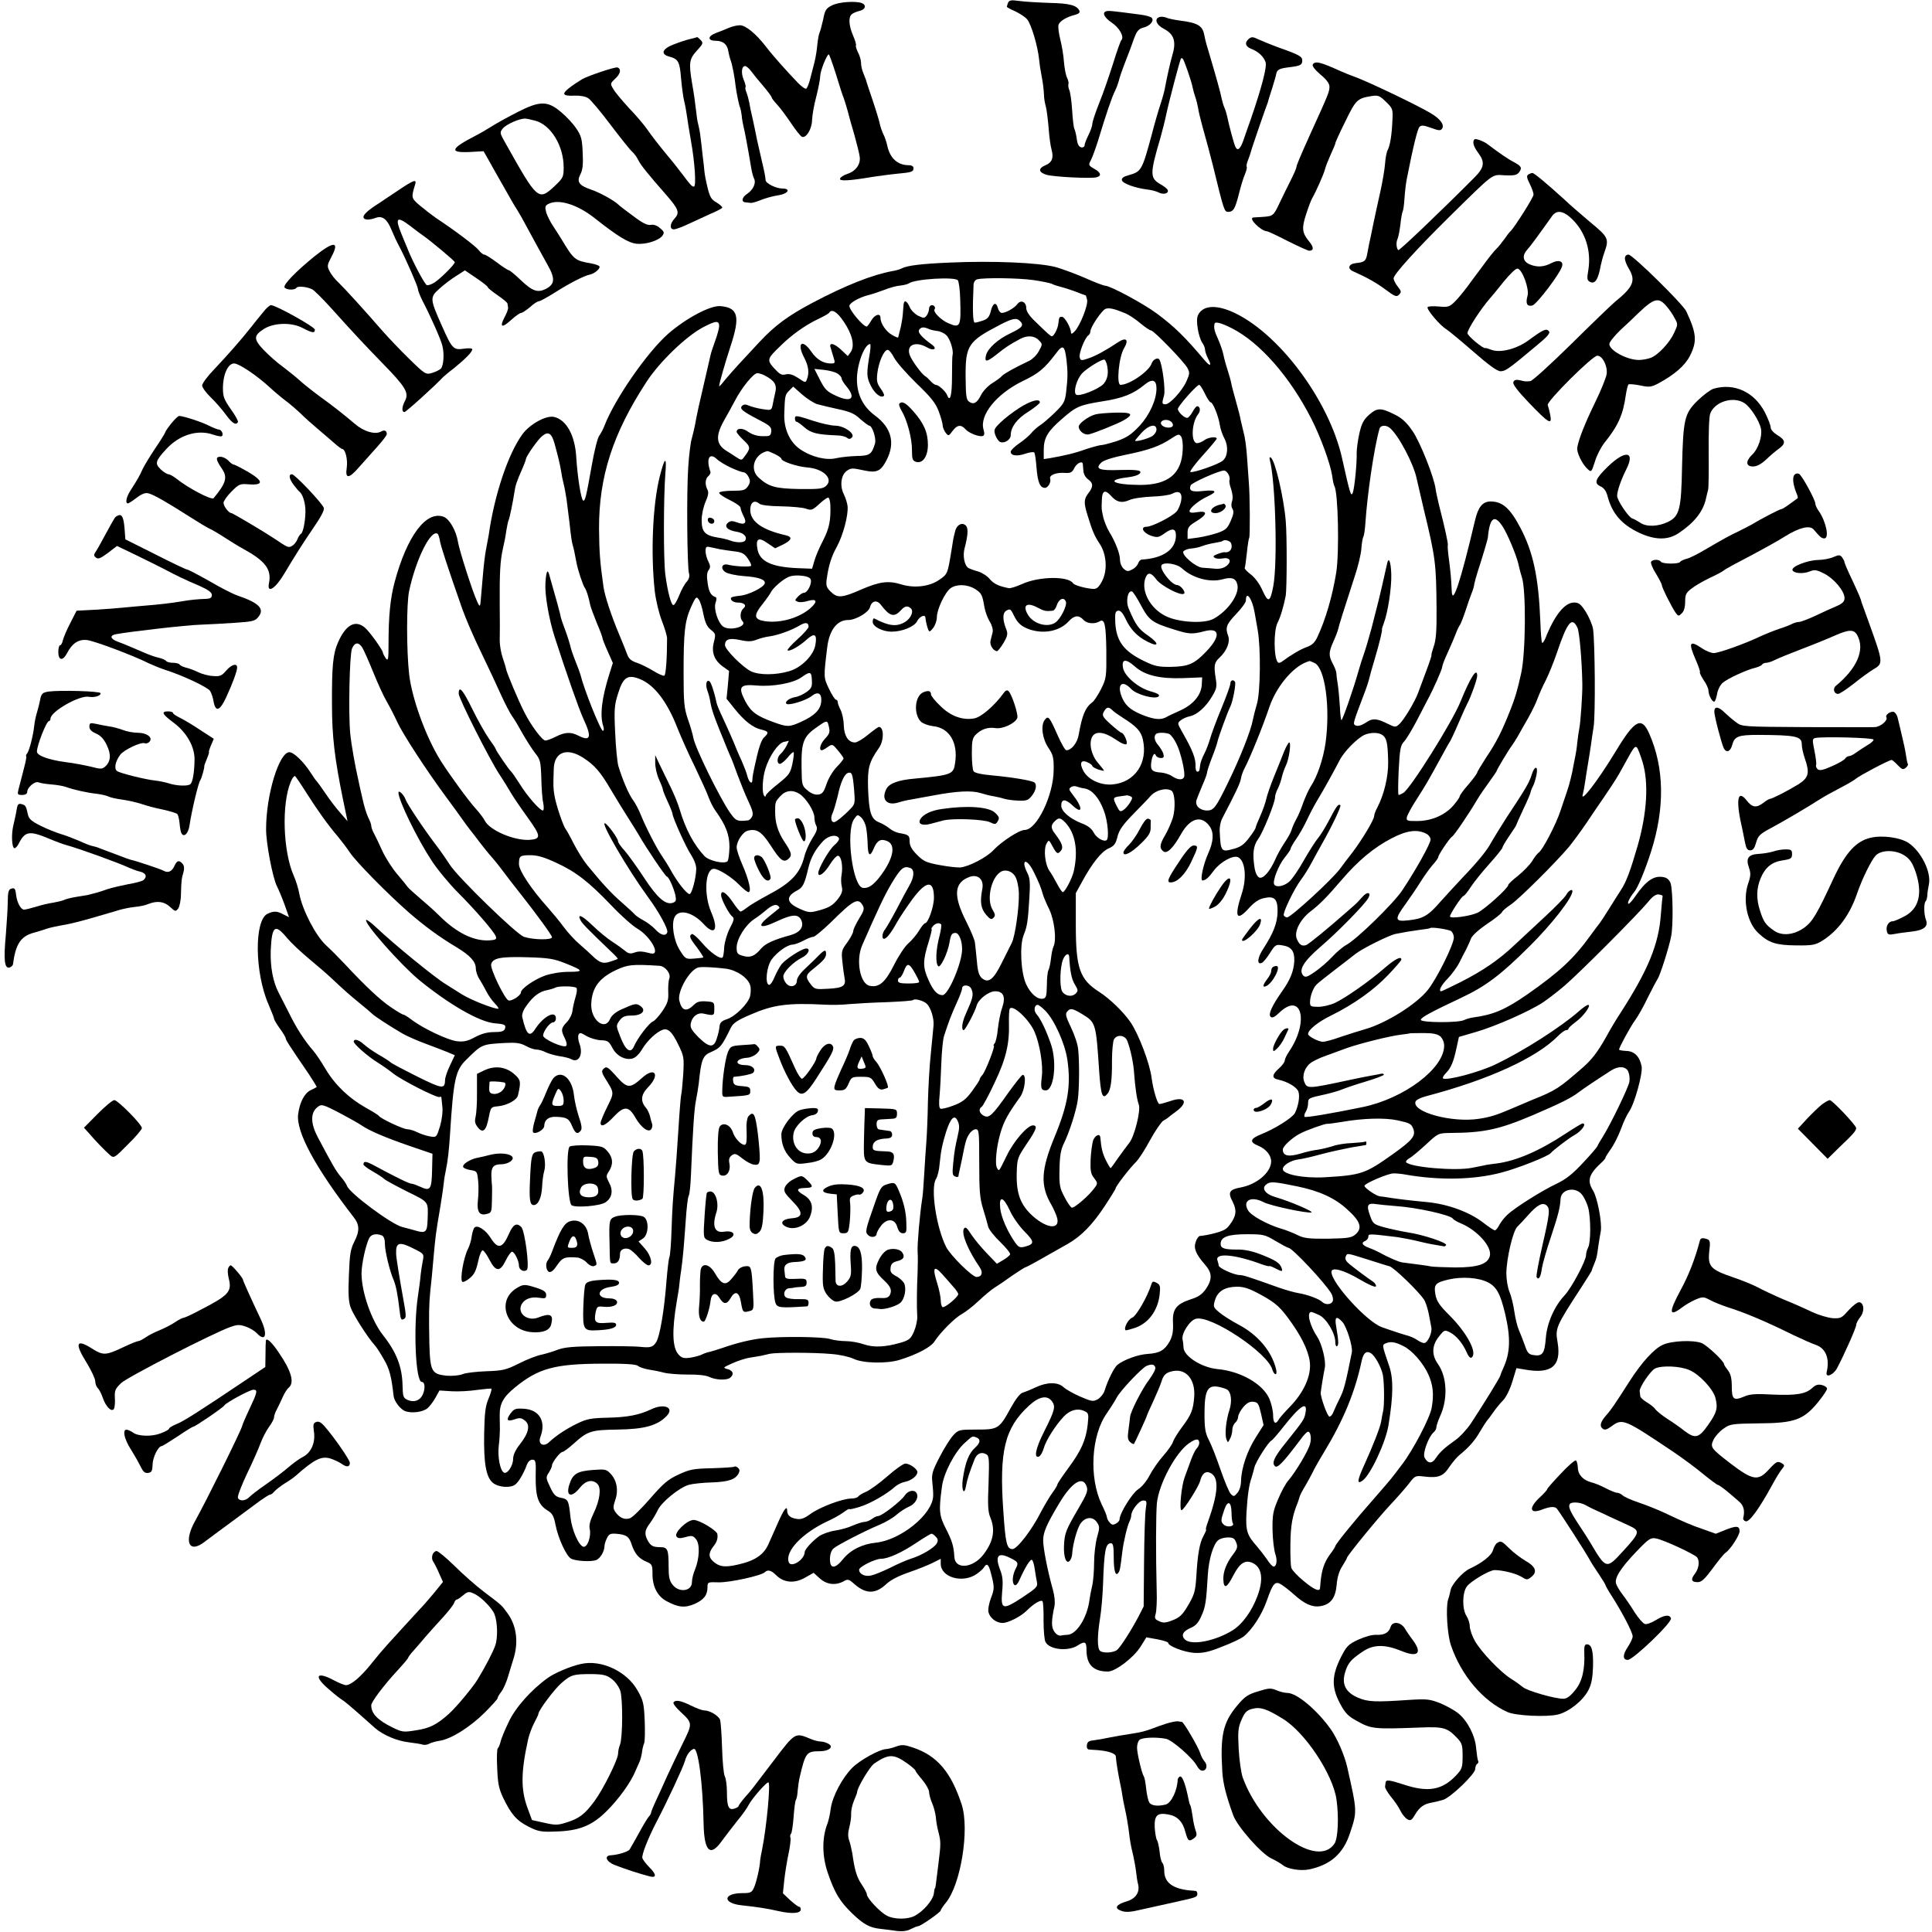 <?xml version="1.0" standalone="no"?>
<!DOCTYPE svg PUBLIC "-//W3C//DTD SVG 20010904//EN"
 "http://www.w3.org/TR/2001/REC-SVG-20010904/DTD/svg10.dtd">
<svg version="1.0" xmlns="http://www.w3.org/2000/svg"
 width="994pt" height="994pt" viewBox="0 0 994 994"
 preserveAspectRatio="xMidYMid meet">
<g transform="translate(0,994) scale(0.1,-0.1)"
fill="#000000" stroke="none">
<path d="M5186 9925 c-3 -9 -6 -18 -6 -20 0 -2 19 -13 43 -23 23 -11 51 -29
61 -41 21 -23 55 -137 62 -206 2 -22 7 -56 11 -75 9 -48 12 -70 14 -105 0 -16
4 -43 9 -60 5 -16 11 -67 15 -112 3 -45 10 -95 15 -112 12 -43 3 -67 -31 -81
-38 -16 -37 -36 4 -49 35 -11 230 -21 259 -13 27 7 22 25 -13 44 -29 17 -30
19 -16 45 8 16 24 60 36 98 41 136 73 230 88 258 8 16 16 39 19 50 2 12 17 56
33 97 16 41 37 96 46 123 14 38 24 49 48 55 35 9 57 36 42 51 -6 5 -32 13 -60
16 -143 19 -163 21 -174 17 -22 -7 -10 -32 28 -58 40 -26 67 -74 50 -91 -4 -4
-24 -60 -43 -122 -20 -63 -51 -153 -71 -202 -19 -48 -35 -95 -35 -106 0 -10
-9 -36 -20 -58 -11 -22 -20 -45 -20 -53 0 -7 -8 -12 -17 -10 -12 2 -20 16 -23
43 -3 22 -9 45 -12 51 -4 5 -9 50 -12 98 -3 48 -10 95 -15 104 -4 9 -6 22 -4
29 2 7 -1 21 -7 33 -6 11 -13 47 -16 81 -2 33 -11 85 -19 117 -8 31 -12 64 -9
74 6 20 42 41 86 52 16 4 25 11 22 19 -11 29 -50 40 -153 42 -58 2 -129 6
-157 10 -43 6 -52 4 -58 -10z"/>
<path d="M4280 9912 c-30 -15 -36 -24 -45 -73 -7 -30 -15 -60 -18 -66 -4 -7
-9 -35 -12 -63 -2 -28 -9 -67 -14 -88 -5 -20 -15 -58 -22 -85 -6 -26 -16 -50
-21 -53 -5 -3 -23 10 -41 28 -59 61 -132 143 -167 189 -51 66 -104 109 -133
109 -15 0 -41 -6 -59 -14 -18 -8 -48 -20 -65 -26 -44 -17 -43 -40 1 -40 36 0
58 -19 63 -53 2 -12 7 -33 12 -47 8 -20 21 -87 26 -135 4 -33 18 -101 23 -109
2 -5 6 -23 8 -40 1 -17 6 -42 9 -56 6 -22 21 -101 41 -220 3 -19 10 -42 14
-50 11 -21 -5 -56 -34 -76 -29 -18 -34 -43 -11 -45 8 -1 21 -2 28 -3 6 -1 30
6 52 15 22 9 61 20 88 24 51 7 69 35 22 35 -32 0 -85 26 -86 43 -1 18 -7 47
-19 97 -6 25 -17 74 -25 110 -7 36 -18 88 -24 115 -7 28 -14 62 -16 77 -3 15
-9 38 -14 51 -6 14 -8 27 -5 29 2 3 -2 20 -10 38 -14 35 -11 70 8 70 6 0 20
-12 31 -27 11 -15 39 -49 63 -77 23 -27 42 -53 42 -57 0 -4 13 -21 28 -37 16
-17 48 -60 72 -96 24 -36 49 -67 56 -70 22 -8 51 40 52 86 1 24 10 79 22 122
11 44 20 91 20 105 0 25 34 111 44 111 3 0 19 -46 37 -102 17 -57 35 -112 40
-123 4 -11 13 -40 20 -65 6 -25 22 -81 35 -125 12 -44 25 -94 27 -111 6 -39
-20 -75 -64 -89 -18 -6 -35 -17 -37 -24 -5 -14 45 -12 168 9 36 5 92 13 125
16 76 7 85 10 85 29 0 9 -9 15 -25 15 -57 0 -96 36 -110 100 -4 19 -13 47 -21
61 -7 15 -15 39 -18 54 -3 15 -20 71 -38 124 -18 53 -33 98 -33 101 -1 3 -7
18 -13 33 -7 16 -12 39 -12 53 0 14 -7 39 -16 55 -8 17 -13 33 -10 36 2 3 -4
25 -15 50 -22 51 -25 96 -6 110 6 6 24 13 40 17 30 7 36 30 11 40 -32 12 -120
6 -154 -12z"/>
<path d="M5968 9853 c-32 -8 -20 -41 21 -62 52 -27 64 -66 42 -137 -10 -34
-28 -116 -36 -159 -2 -16 -13 -57 -24 -90 -11 -33 -32 -105 -46 -160 -49 -181
-53 -188 -117 -206 -27 -7 -38 -15 -36 -26 3 -17 68 -40 130 -48 21 -2 47 -9
59 -15 24 -13 53 -6 47 12 -3 7 -18 19 -34 28 -59 33 -59 53 -4 240 10 36 24
90 30 120 13 63 71 283 76 289 2 2 6 2 9 -1 8 -8 46 -119 51 -148 3 -14 9 -36
14 -50 5 -14 11 -38 14 -55 2 -16 12 -57 21 -90 22 -78 44 -161 55 -205 57
-234 59 -240 79 -240 27 0 36 17 55 92 9 37 23 83 31 101 8 19 12 37 9 39 -2
3 0 18 7 34 6 16 13 36 15 44 3 15 82 243 85 248 1 1 2 5 3 10 1 4 10 34 21
67 10 33 20 66 21 74 4 23 17 29 67 35 58 7 67 12 67 35 0 20 -15 29 -120 66
-41 15 -89 35 -107 43 -26 13 -34 13 -47 3 -24 -20 -19 -40 11 -52 36 -14 63
-38 74 -68 9 -22 -19 -130 -78 -301 -9 -25 -24 -67 -33 -94 -18 -54 -33 -67
-45 -39 -8 19 -33 112 -41 153 -3 14 -9 34 -14 45 -5 11 -11 31 -14 45 -6 32
-30 117 -56 205 -26 87 -25 82 -35 129 -9 44 -35 59 -124 70 -30 4 -62 11 -70
15 -9 4 -24 6 -33 4z"/>
<path d="M3550 9739 c-19 -4 -57 -17 -85 -28 -58 -22 -68 -50 -22 -62 47 -13
54 -25 61 -112 4 -45 11 -98 16 -117 5 -19 11 -53 14 -75 3 -22 12 -80 21
-130 20 -111 28 -235 15 -235 -10 0 -18 8 -58 62 -15 20 -54 70 -88 110 -33
40 -74 93 -91 118 -17 25 -60 76 -96 113 -35 38 -72 82 -81 98 -17 28 -17 29
8 53 28 25 34 51 13 59 -12 4 -152 -43 -183 -61 -57 -35 -95 -65 -91 -75 2 -8
22 -11 52 -9 30 1 57 -4 71 -13 13 -8 65 -70 116 -138 51 -67 100 -129 110
-137 9 -8 24 -27 31 -42 14 -29 53 -76 144 -180 65 -74 71 -93 44 -122 -25
-27 -27 -56 -4 -56 10 0 45 13 78 29 33 15 84 39 113 52 29 12 55 26 58 30 2
4 -11 16 -29 27 -28 16 -35 29 -47 78 -8 32 -15 70 -16 84 -1 14 -5 50 -9 80
-3 30 -8 73 -11 95 -2 21 -7 47 -10 58 -3 10 -8 34 -10 55 -9 76 -12 98 -23
162 -18 107 -15 126 24 169 33 36 34 40 20 55 -9 9 -17 16 -18 15 -1 -1 -18
-5 -37 -10z"/>
<path d="M6754 9608 c-4 -7 11 -27 39 -51 32 -26 47 -47 47 -63 0 -26 -5 -38
-101 -249 -49 -109 -69 -156 -69 -165 0 -5 -13 -35 -29 -67 -16 -32 -42 -84
-57 -116 -32 -68 -34 -69 -88 -73 -22 -1 -44 -3 -48 -3 -28 -3 41 -71 71 -71
4 0 52 -22 106 -50 54 -27 104 -50 111 -50 24 0 24 18 0 47 -37 45 -40 68 -16
141 12 37 26 74 31 82 19 32 60 125 66 149 3 14 17 48 29 75 13 28 24 54 24
58 0 5 23 56 52 114 54 111 61 118 136 130 33 5 41 1 73 -30 34 -33 36 -38 33
-93 -3 -76 -12 -131 -24 -154 -6 -10 -12 -42 -14 -71 -2 -29 -13 -93 -24 -143
-11 -49 -28 -126 -37 -170 -9 -44 -18 -89 -21 -100 -2 -11 -7 -35 -10 -53 -7
-36 -14 -41 -60 -46 -36 -4 -43 -29 -12 -42 74 -33 121 -60 168 -95 47 -35 55
-38 68 -25 13 13 12 18 -7 42 -11 14 -21 33 -21 42 0 20 116 148 282 312 240
236 221 222 290 218 49 -2 62 1 74 16 16 23 12 31 -29 53 -26 13 -77 48 -132
90 -20 16 -63 32 -69 26 -12 -12 -5 -37 19 -69 36 -48 32 -76 -18 -126 -179
-180 -389 -380 -393 -375 -10 9 -12 41 -4 57 4 8 11 42 15 75 3 32 9 63 12 68
3 5 7 35 9 66 2 31 7 79 13 106 32 163 54 251 64 262 9 10 22 9 60 -5 41 -15
49 -15 57 -3 12 20 -11 50 -58 78 -72 43 -325 164 -395 189 -20 7 -52 20 -70
28 -103 47 -131 54 -143 34z"/>
<path d="M2664 9364 c-49 -25 -109 -58 -134 -74 -25 -16 -63 -38 -85 -49 -128
-66 -135 -88 -28 -83 l71 4 25 -44 c13 -23 48 -86 78 -138 29 -52 60 -106 70
-120 9 -14 34 -58 55 -98 43 -79 53 -98 102 -186 39 -69 37 -98 -9 -122 -43
-22 -70 -12 -131 46 -29 28 -56 50 -61 50 -4 0 -32 18 -61 40 -29 22 -58 40
-64 40 -6 0 -19 10 -29 23 -16 21 -122 101 -222 167 -20 14 -56 42 -80 62 -45
38 -46 41 -26 106 11 33 -4 28 -90 -30 -43 -29 -86 -57 -94 -63 -53 -33 -81
-58 -81 -71 0 -16 27 -18 63 -5 33 13 59 -6 81 -61 17 -40 22 -51 45 -95 32
-62 91 -197 91 -209 0 -8 11 -36 24 -62 40 -76 96 -202 102 -231 11 -43 6
-103 -8 -118 -8 -7 -28 -17 -46 -22 -31 -9 -35 -7 -116 72 -46 45 -107 109
-136 142 -100 115 -195 219 -227 250 -18 16 -39 43 -47 59 -14 27 -13 32 9 74
44 82 13 83 -87 3 -96 -78 -162 -146 -154 -160 9 -13 53 -15 61 -2 6 11 56 6
82 -8 10 -5 52 -47 93 -92 125 -139 171 -188 273 -293 114 -117 132 -147 111
-188 -17 -32 -18 -58 -3 -58 8 0 158 136 199 180 3 3 27 24 55 45 59 48 95 84
95 98 0 5 -18 7 -43 3 -54 -8 -61 -1 -114 119 -61 137 -62 145 -13 189 23 21
62 51 87 66 l45 29 59 -40 c33 -22 59 -43 59 -47 0 -4 23 -22 50 -41 28 -19
51 -38 51 -43 1 -4 2 -14 3 -20 2 -7 -7 -30 -18 -50 -27 -52 -14 -58 34 -14
22 20 45 36 51 36 6 0 27 14 46 30 18 17 39 30 46 30 7 1 44 21 82 45 77 49
150 86 179 92 26 5 59 34 49 44 -5 4 -21 10 -38 13 -89 16 -91 17 -159 130
-10 17 -30 47 -43 67 -13 20 -28 50 -33 67 -7 27 -5 34 10 42 53 29 152 -2
243 -75 115 -91 171 -125 212 -129 47 -5 114 16 133 41 11 16 10 21 -12 39
-15 14 -33 20 -48 17 -17 -3 -42 9 -88 44 -36 26 -71 53 -78 60 -23 22 -95 62
-142 78 -61 21 -74 39 -54 78 12 22 15 52 12 111 -3 70 -7 87 -33 125 -16 24
-51 62 -78 84 -69 59 -109 59 -223 1z m90 -45 c81 -22 146 -130 146 -240 0
-50 -3 -55 -46 -96 -84 -78 -88 -74 -252 218 -31 55 -32 57 -15 78 17 21 82
50 113 51 8 0 32 -5 54 -11z m-644 -541 c23 -18 52 -40 64 -48 46 -32 166
-133 166 -139 0 -11 -73 -84 -104 -104 -15 -10 -33 -16 -40 -14 -11 4 -73 121
-97 182 -5 11 -19 47 -33 80 -35 85 -25 95 44 43z"/>
<path d="M7863 9042 c-10 -6 -8 -17 7 -47 11 -22 20 -47 20 -56 0 -15 -102
-175 -119 -189 -4 -3 -18 -21 -31 -40 -14 -19 -32 -42 -41 -50 -9 -8 -40 -46
-68 -85 -29 -38 -66 -89 -84 -113 -18 -24 -45 -57 -62 -74 -28 -27 -34 -29
-82 -25 -29 3 -55 1 -58 -3 -7 -11 62 -93 95 -113 14 -9 77 -61 140 -116 80
-70 123 -101 140 -101 26 0 42 12 182 129 61 50 75 67 67 77 -13 16 -29 9
-105 -47 -60 -44 -144 -66 -190 -49 -16 6 -31 11 -32 9 -10 -5 -92 63 -92 77
0 19 67 123 115 178 6 6 37 44 69 84 35 43 65 72 74 70 25 -5 61 -106 51 -140
-11 -39 -3 -56 24 -50 22 4 145 166 154 203 7 26 -19 34 -54 16 -40 -21 -73
-23 -111 -8 -37 15 -43 45 -14 77 15 16 64 83 127 172 24 34 60 28 105 -17 68
-67 97 -162 82 -259 -8 -46 -7 -54 8 -62 26 -14 43 12 56 86 3 14 11 45 19 67
24 68 20 77 -71 152 -46 39 -108 92 -136 119 -89 81 -155 136 -164 136 -5 0
-15 -4 -21 -8z"/>
<path d="M8360 8610 c0 -11 9 -34 20 -52 37 -61 24 -94 -70 -170 -18 -15 -120
-113 -226 -218 -106 -104 -201 -191 -211 -191 -27 -2 -26 -2 -54 5 -19 4 -29
1 -33 -10 -4 -11 22 -45 81 -107 102 -106 119 -116 109 -62 -4 20 -10 43 -13
51 -7 18 230 254 255 254 27 0 54 -54 48 -95 -3 -19 -30 -86 -60 -147 -52
-107 -83 -185 -91 -230 -5 -24 25 -86 53 -111 19 -18 20 -17 38 39 9 31 31 73
48 95 71 88 97 145 111 249 4 25 10 48 13 52 4 3 31 1 60 -5 48 -10 57 -9 95
11 83 45 136 91 162 142 37 74 34 114 -19 228 -17 37 -277 292 -297 292 -12 0
-19 -7 -19 -20z m217 -249 c12 -14 30 -40 39 -58 17 -30 17 -33 -2 -74 -23
-51 -82 -115 -121 -130 -16 -6 -43 -11 -61 -11 -61 0 -152 49 -152 82 0 10 26
42 57 72 32 29 73 68 91 86 84 80 106 85 149 33z"/>
<path d="M4885 8589 c-143 -6 -218 -15 -246 -30 -9 -5 -31 -11 -49 -14 -100
-18 -240 -73 -410 -163 -125 -66 -194 -117 -274 -203 -33 -35 -80 -86 -104
-112 -25 -27 -58 -65 -74 -84 -15 -20 -28 -33 -28 -30 0 14 30 118 59 207 50
152 39 197 -52 205 -51 5 -177 -62 -269 -142 -109 -96 -275 -336 -328 -473 -7
-19 -20 -42 -27 -52 -8 -9 -25 -76 -38 -150 -29 -164 -35 -189 -45 -183 -11 7
-29 124 -35 220 -6 115 -51 196 -115 210 -40 9 -124 -37 -162 -89 -74 -101
-145 -314 -174 -521 -3 -16 -9 -50 -14 -75 -5 -25 -12 -85 -16 -135 -4 -49 -9
-101 -10 -115 -3 -44 -5 -46 -19 -15 -23 48 -93 267 -99 308 -9 56 -43 116
-73 128 -90 34 -189 -98 -253 -337 -22 -83 -31 -174 -31 -314 0 -85 -2 -93
-15 -76 -7 11 -14 24 -14 28 0 13 -71 112 -94 130 -49 40 -97 13 -136 -75 -27
-60 -33 -123 -32 -322 0 -165 14 -278 56 -485 l24 -115 -39 45 c-22 25 -56 70
-76 100 -20 30 -40 57 -43 60 -4 3 -18 23 -32 45 -36 56 -87 105 -109 105 -53
0 -120 -219 -120 -395 -1 -70 34 -253 56 -295 8 -16 26 -58 39 -94 l23 -65
-28 14 c-33 18 -50 19 -82 4 -70 -32 -67 -305 5 -468 15 -35 28 -68 28 -72 0
-5 13 -28 30 -51 16 -22 30 -45 30 -50 0 -8 12 -28 120 -186 23 -35 41 -64 39
-65 -2 -2 -16 -9 -31 -16 -32 -16 -56 -62 -64 -123 -12 -90 88 -275 286 -531
30 -38 31 -71 3 -125 -20 -40 -24 -66 -28 -173 -4 -94 -2 -135 9 -166 13 -37
89 -156 123 -193 8 -8 29 -40 47 -72 30 -50 40 -90 51 -190 3 -27 34 -68 59
-78 35 -13 94 -5 117 16 11 10 29 34 40 54 l20 36 63 -4 c34 -2 93 1 131 7 38
5 71 8 73 6 3 -2 -4 -26 -15 -52 -16 -38 -20 -75 -22 -176 -3 -157 10 -229 46
-257 29 -23 91 -27 115 -7 17 13 43 58 58 99 6 17 17 28 29 28 17 0 19 -8 17
-87 -1 -103 13 -144 59 -173 27 -16 34 -29 43 -75 14 -71 56 -161 80 -174 24
-13 100 -17 128 -8 21 7 44 45 44 72 0 8 5 26 12 40 10 22 18 26 47 24 53 -4
68 -14 81 -56 16 -47 36 -71 76 -88 28 -12 31 -16 31 -61 -1 -65 25 -116 71
-141 60 -33 95 -37 146 -15 48 22 66 45 66 87 0 25 2 26 58 24 57 -1 218 34
237 52 15 15 33 10 58 -15 39 -39 93 -44 147 -14 l46 26 32 -29 c36 -32 80
-37 122 -15 22 13 27 12 57 -15 59 -51 108 -51 164 2 21 20 64 42 114 59 44
15 99 37 123 49 l42 21 0 -25 c0 -71 113 -103 185 -53 17 12 34 27 38 35 14
23 24 14 35 -30 19 -72 19 -81 0 -130 -10 -28 -16 -58 -12 -73 8 -29 40 -54
72 -54 29 0 94 33 124 63 37 37 75 59 82 48 3 -5 6 -50 5 -99 0 -49 4 -99 10
-110 21 -40 117 -50 167 -17 36 23 44 19 44 -25 0 -74 35 -110 110 -110 39 0
133 72 168 128 l30 48 56 -10 c31 -6 56 -14 56 -18 0 -17 84 -49 135 -52 42
-2 73 4 140 31 48 18 98 42 112 52 45 36 94 111 120 184 33 95 44 105 78 83
15 -10 43 -32 63 -50 53 -48 93 -66 133 -60 54 8 80 41 86 110 3 38 13 72 29
96 13 21 24 40 24 43 0 10 161 207 225 275 34 36 76 84 94 107 31 41 33 42 81
36 71 -8 96 2 127 50 16 23 39 51 53 62 46 37 79 74 106 122 16 27 31 50 34
53 3 3 17 21 30 40 13 19 36 48 52 64 17 17 36 56 49 98 l21 69 42 -7 c137
-25 190 17 170 138 -13 75 -11 80 122 285 30 46 54 85 54 87 0 3 5 17 12 33
13 32 14 37 21 90 3 21 9 57 13 79 7 45 -18 174 -40 209 -32 51 -22 84 46 146
10 9 18 19 18 23 0 3 13 24 28 45 16 22 39 68 52 103 12 34 31 74 41 88 28 39
72 197 65 234 -10 51 -38 78 -79 79 -21 1 -37 4 -37 7 0 11 61 123 84 153 13
18 43 70 65 117 23 46 46 89 50 95 11 14 58 160 69 218 11 54 9 228 -2 270 -5
17 -17 29 -32 33 -52 13 -94 -15 -151 -98 -14 -21 -30 -38 -34 -38 -10 0 6 33
30 62 19 24 57 116 86 208 71 223 68 430 -10 606 -39 89 -74 71 -170 -88 -94
-155 -189 -279 -171 -222 3 11 8 37 11 59 3 22 10 65 15 95 5 30 12 73 15 95
3 22 9 65 14 95 10 60 7 440 -3 505 -4 22 -21 61 -37 87 -26 40 -36 48 -61 48
-48 0 -101 -67 -147 -184 -7 -16 -14 -26 -17 -23 -3 2 -7 51 -9 108 -9 230
-37 360 -104 486 -53 100 -92 133 -153 133 -40 -1 -63 -28 -79 -97 -74 -314
-117 -445 -120 -362 -3 68 -6 95 -14 159 -5 36 -8 69 -6 75 2 9 -14 85 -45
205 -7 30 -16 69 -18 85 -8 61 -80 242 -119 298 -28 41 -53 65 -87 82 -75 38
-93 38 -135 2 -29 -26 -39 -44 -51 -96 -8 -36 -14 -81 -14 -100 2 -51 -11
-182 -20 -206 -9 -23 -14 -8 -55 177 -68 304 -335 657 -573 757 -85 35 -147
27 -169 -22 -12 -25 3 -112 23 -141 8 -11 14 -27 14 -36 0 -8 7 -28 15 -44 21
-39 12 -44 -17 -10 -99 118 -156 174 -245 240 -68 51 -241 144 -267 144 -7 0
-55 18 -106 41 -52 22 -119 47 -149 55 -88 23 -324 33 -546 23z m43 -91 c5 -7
11 -49 12 -93 5 -148 1 -155 -63 -127 -36 16 -77 57 -69 70 7 9 -1 22 -13 22
-8 0 -15 -8 -15 -18 0 -10 -6 -26 -12 -35 -12 -15 -16 -15 -45 -1 -17 9 -37
29 -43 45 -14 32 -29 38 -31 12 -1 -10 -3 -31 -4 -48 -1 -16 -6 -46 -10 -65
-11 -44 -12 -49 -14 -56 0 -3 -15 3 -32 13 -31 18 -59 59 -59 88 0 26 -30 17
-48 -15 -9 -16 -20 -30 -23 -30 -18 0 -89 84 -89 106 0 15 49 43 95 55 17 4
54 16 83 27 29 12 67 22 85 23 18 2 37 7 43 11 31 23 236 35 252 16z m389 1
c42 -6 85 -15 94 -19 9 -5 27 -11 40 -14 13 -3 49 -14 79 -25 30 -12 55 -21
56 -21 1 0 4 -10 7 -22 7 -25 -36 -134 -64 -163 -12 -13 -19 -15 -19 -6 0 24
-32 81 -46 81 -14 0 -15 -1 -19 -35 -2 -25 -23 -65 -33 -65 -7 0 -20 12 -89
79 -28 27 -43 50 -43 66 0 32 -28 45 -46 20 -15 -20 -59 -45 -80 -45 -7 0 -16
11 -20 25 -9 35 -27 26 -37 -18 -7 -27 -16 -38 -39 -46 -17 -6 -36 -11 -43
-11 -10 0 -12 70 -6 197 1 12 9 24 19 26 34 9 212 7 289 -4z m473 -171 c19 -8
55 -32 78 -52 24 -20 48 -36 54 -36 14 0 170 -161 187 -193 13 -24 12 -31 -5
-69 -22 -49 -85 -118 -108 -118 -18 0 -19 4 -7 46 8 28 -9 160 -24 184 -8 13
-33 1 -40 -20 -13 -40 -114 -110 -160 -110 -22 0 -9 143 18 188 27 45 11 60
-34 29 -60 -40 -111 -68 -150 -81 -35 -12 -39 -12 -44 5 -6 19 27 103 45 114
5 3 10 13 10 20 0 22 59 109 78 116 18 7 47 0 102 -23z m-1449 -43 c44 -64 58
-124 36 -156 l-15 -21 -33 31 c-36 35 -65 41 -56 14 3 -10 10 -33 15 -50 10
-31 9 -33 -13 -33 -39 0 -73 20 -101 61 -47 68 -76 44 -37 -30 23 -44 28 -80
14 -114 -6 -17 -9 -16 -44 8 -28 18 -45 23 -64 19 -21 -6 -31 0 -59 30 -39 43
-38 50 28 113 60 60 130 109 194 140 30 14 57 29 60 34 13 22 42 4 75 -46z
m907 3 c21 -21 13 -33 -48 -62 -66 -31 -118 -78 -127 -114 -9 -37 3 -36 54 4
46 37 67 51 123 81 36 19 74 16 95 -8 19 -19 19 -21 0 -55 -10 -20 -33 -42
-49 -50 -78 -37 -131 -67 -141 -78 -5 -7 -28 -24 -51 -38 -22 -14 -48 -42 -57
-61 -20 -40 -38 -51 -62 -33 -14 10 -16 32 -17 128 -1 161 13 182 177 267 66
34 85 37 103 19z m-1548 -26 c0 -10 -9 -45 -21 -77 -12 -33 -23 -67 -24 -75
-17 -75 -50 -216 -61 -265 -7 -33 -16 -76 -19 -95 -4 -19 -11 -49 -16 -67 -6
-18 -14 -83 -18 -145 -9 -123 -6 -517 4 -549 4 -13 0 -28 -11 -41 -11 -11 -28
-42 -39 -70 -11 -27 -24 -51 -30 -51 -12 -2 -31 72 -42 158 -10 75 -9 401 0
515 8 95 -2 92 -28 -9 -37 -144 -48 -397 -26 -595 6 -48 22 -114 37 -152 14
-36 26 -76 26 -88 0 -102 -6 -188 -14 -192 -5 -3 -30 8 -56 24 -26 16 -64 35
-85 42 -26 8 -41 20 -48 38 -5 15 -25 63 -43 107 -41 97 -74 198 -81 245 -18
127 -22 180 -23 300 -1 267 71 490 244 755 67 103 202 233 289 280 68 36 85
37 85 7z m2638 -11 c144 -73 299 -250 409 -466 48 -94 98 -232 107 -293 3 -24
8 -47 11 -52 20 -32 26 -342 10 -445 -20 -123 -55 -242 -96 -330 -14 -31 -28
-44 -56 -54 -33 -12 -82 -41 -129 -76 -7 -5 -16 -7 -19 -3 -22 21 -23 163 -2
204 15 29 31 83 42 139 6 36 7 307 0 385 -10 121 -55 313 -77 326 -6 4 -8 -1
-5 -12 29 -106 41 -525 18 -650 -16 -83 -26 -87 -55 -23 -15 34 -38 66 -60 83
-20 15 -34 30 -32 34 2 4 7 39 11 77 4 39 9 73 12 77 5 9 4 223 -2 288 -2 25
-6 82 -9 127 -3 46 -10 102 -17 125 -6 24 -13 54 -16 68 -2 14 -13 57 -24 95
-11 39 -22 80 -24 92 -2 12 -11 45 -20 72 -9 27 -18 62 -21 78 -3 15 -15 51
-27 78 -20 44 -23 59 -18 80 3 12 36 3 89 -24z m-1558 -4 c8 -4 27 -8 42 -10
15 -1 36 -11 46 -21 19 -16 39 -79 33 -101 -2 -5 -3 -56 -3 -113 0 -97 -10
-134 -25 -95 -8 20 -43 52 -58 53 -6 0 -18 9 -27 19 -9 10 -22 23 -30 27 -18
12 -66 78 -77 106 -20 53 28 75 88 41 33 -20 56 -9 27 13 -57 41 -77 66 -66
79 11 13 22 14 50 2z m-304 -119 c-19 -112 -18 -127 4 -172 20 -41 53 -67 68
-52 3 4 -5 20 -17 37 -19 26 -22 39 -17 80 7 57 34 119 53 119 7 0 22 -18 33
-40 11 -22 63 -81 115 -132 76 -73 99 -102 115 -145 11 -30 20 -62 20 -71 0
-10 7 -27 15 -38 15 -19 16 -18 36 9 24 32 44 34 67 8 18 -20 70 -40 89 -34 8
3 9 13 3 34 -21 74 68 183 201 248 84 40 113 65 173 144 34 46 44 40 53 -34 7
-62 7 -92 -2 -168 -6 -48 -12 -59 -57 -103 -28 -27 -62 -57 -77 -66 -14 -9
-34 -27 -44 -39 -10 -13 -38 -37 -63 -54 -24 -16 -44 -36 -44 -43 0 -21 33
-25 76 -10 21 7 42 10 45 6 4 -4 9 -40 12 -80 6 -73 18 -102 43 -102 16 0 33
30 27 47 -6 18 30 33 73 30 33 -2 40 2 52 26 12 24 41 38 43 20 0 -5 2 -20 3
-36 1 -15 11 -34 24 -43 27 -19 28 -38 2 -71 -24 -31 -25 -49 -4 -116 25 -82
36 -106 62 -145 35 -53 41 -135 13 -190 -16 -31 -27 -42 -44 -42 -35 1 -99 18
-106 29 -24 38 -176 36 -263 -4 -29 -13 -60 -23 -68 -21 -51 10 -77 22 -98 47
-13 16 -40 33 -60 39 -20 5 -43 14 -50 18 -20 13 -30 63 -19 102 17 65 19 100
8 114 -19 22 -49 7 -57 -28 -10 -40 -9 -34 -17 -87 -22 -135 -21 -132 -66
-163 -49 -34 -127 -43 -193 -23 -67 21 -112 15 -207 -26 -100 -44 -123 -45
-157 -11 -21 20 -25 32 -21 62 10 73 24 118 54 172 31 58 57 156 54 203 -1 16
-10 45 -20 65 -21 43 -14 98 15 119 22 16 29 16 93 2 62 -13 83 -3 112 53 46
89 26 167 -59 230 -60 44 -92 106 -93 182 -2 76 38 186 68 186 3 0 2 -19 -1
-42z m1218 -60 c11 -43 6 -77 -16 -103 -26 -28 -128 -68 -142 -55 -15 15 4 80
32 110 24 25 96 70 113 70 4 0 9 -10 13 -22z m-1385 -50 c11 -7 21 -18 21 -25
0 -6 11 -25 25 -41 51 -61 25 -85 -54 -48 -46 21 -57 32 -82 81 l-29 57 49 -5
c27 -3 58 -11 70 -19z m-376 -9 c51 -27 65 -47 56 -87 -5 -20 -11 -50 -14 -66
-6 -27 -7 -28 -52 -21 -25 4 -56 12 -70 18 -17 8 -27 7 -35 -1 -15 -15 2 -28
90 -74 54 -28 62 -36 60 -58 -3 -23 -7 -25 -46 -24 -27 0 -53 9 -72 22 -28 21
-60 21 -60 0 0 -5 16 -24 36 -43 37 -35 37 -41 2 -87 -12 -17 -15 -17 -43 2
-16 11 -39 25 -50 32 -52 34 -54 77 -8 158 14 25 39 69 54 98 35 68 96 142
115 142 9 0 25 -5 37 -11z m2017 -67 c0 -59 -35 -136 -87 -193 -43 -45 -65
-60 -116 -78 -35 -11 -71 -21 -81 -21 -9 0 -45 -10 -79 -21 -58 -21 -106 -32
-184 -46 l-33 -5 0 48 c0 61 21 96 93 158 74 65 91 72 208 91 105 16 160 38
218 86 39 32 61 25 61 -19z m249 -27 c12 -25 25 -45 30 -45 11 0 40 -70 47
-117 3 -20 14 -52 24 -70 21 -40 17 -91 -9 -113 -23 -20 -158 -66 -167 -58 -3
4 26 43 65 86 39 43 71 82 71 85 0 13 -45 7 -64 -8 -11 -8 -27 -15 -37 -15
-33 0 -29 107 6 150 13 16 10 40 -6 40 -4 0 -15 -13 -24 -30 -9 -16 -21 -30
-27 -30 -16 0 -48 31 -48 46 0 14 97 124 110 124 4 0 17 -20 29 -45z m-1996
-54 c18 -5 67 -17 109 -26 61 -13 85 -23 114 -51 21 -18 42 -34 46 -34 16 0
37 -66 30 -91 -17 -57 -27 -64 -94 -65 -35 -1 -81 -6 -104 -11 -51 -13 -127 5
-185 44 -55 36 -87 107 -84 183 3 94 4 99 25 120 l21 21 45 -40 c25 -22 60
-44 77 -50z m1826 -94 c12 -16 5 -27 -18 -27 -24 0 -44 16 -37 29 10 15 41 14
55 -2z m-79 -37 c0 -11 -10 -26 -22 -34 -23 -14 -88 -31 -88 -23 0 2 15 20 33
40 36 40 77 50 77 17z m1201 8 c45 -38 123 -186 138 -262 5 -22 21 -90 35
-151 62 -256 65 -282 67 -515 1 -117 -3 -165 -15 -197 -8 -24 -13 -43 -11 -43
2 0 -10 -37 -27 -82 -17 -46 -36 -96 -42 -113 -17 -46 -73 -139 -96 -160 -20
-18 -21 -18 -64 3 -50 25 -74 27 -101 9 -30 -20 -50 -26 -63 -18 -12 7 -10 13
47 163 12 31 23 65 25 75 2 10 15 57 29 103 24 81 40 147 37 152 -1 2 4 16 10
33 21 55 40 183 38 250 -2 68 -14 94 -22 53 -8 -39 -46 -202 -51 -218 -2 -8
-15 -58 -28 -110 -14 -52 -32 -113 -40 -135 -8 -22 -20 -60 -27 -85 -26 -93
-84 -260 -89 -255 -2 3 -6 31 -7 63 -2 31 -6 82 -10 112 -5 30 -9 62 -9 70 -1
8 -9 30 -19 47 -21 41 -20 58 4 112 11 24 22 53 25 65 4 20 26 89 85 271 17
50 32 113 34 142 2 29 7 57 11 63 3 5 8 38 10 72 10 147 44 382 72 481 5 20
33 22 54 5z m-4298 -80 c19 -69 28 -106 34 -143 2 -16 8 -46 13 -65 5 -19 11
-55 15 -80 3 -25 8 -61 10 -80 3 -19 7 -57 10 -85 3 -27 8 -58 11 -67 5 -17
11 -43 20 -93 7 -38 33 -116 43 -130 8 -10 20 -49 28 -89 2 -10 17 -50 33 -90
17 -39 30 -75 30 -80 0 -4 12 -35 27 -68 l26 -59 -18 -57 c-39 -124 -50 -213
-31 -269 4 -13 3 -23 -2 -23 -12 0 -97 212 -116 290 -2 8 -14 40 -26 70 -12
30 -24 65 -26 78 -3 12 -14 48 -26 80 -12 31 -22 62 -23 67 0 8 -26 103 -61
224 -8 25 -15 5 -18 -53 -3 -58 18 -180 47 -271 61 -189 124 -369 148 -422 45
-96 38 -120 -25 -88 -38 20 -69 19 -116 -5 -22 -11 -46 -20 -54 -20 -16 0 -74
77 -109 147 -29 56 -90 202 -93 220 -1 7 -9 34 -18 60 -9 26 -15 66 -15 88 1
22 1 105 0 185 -1 162 2 224 17 290 6 25 14 65 17 90 4 24 9 48 11 52 5 7 23
95 31 148 5 33 10 50 43 125 7 17 15 36 16 44 3 17 63 102 84 118 31 25 48 15
63 -39z m3232 -32 c-5 -124 -75 -181 -220 -181 -139 1 -179 25 -65 39 44 5 71
17 67 29 -3 8 -34 11 -104 9 -108 -4 -131 5 -97 38 12 12 60 27 129 41 118 24
173 44 233 84 33 22 38 23 48 10 7 -9 11 -40 9 -69z m-2099 -22 c19 -9 34 -20
34 -24 0 -14 82 -41 133 -45 82 -6 135 -57 99 -93 -17 -17 -34 -19 -138 -18
-125 2 -160 12 -211 59 -48 43 -22 121 45 136 2 1 19 -6 38 -15z m-226 -70
c29 -13 58 -24 66 -24 8 0 19 -11 26 -25 9 -19 8 -29 -4 -47 -14 -20 -24 -23
-79 -23 -35 0 -66 -4 -69 -10 -2 -5 22 -22 53 -37 31 -15 57 -33 57 -40 0 -7
7 -26 15 -42 20 -37 8 -49 -32 -34 -25 9 -35 9 -47 -1 -23 -19 -3 -40 45 -47
36 -6 55 -26 43 -45 -7 -12 -46 -12 -77 0 -13 5 -41 12 -63 15 -67 11 -84 29
-84 89 0 30 9 70 20 95 14 32 17 49 10 62 -14 27 -12 56 4 70 8 6 13 17 11 23
-23 65 -6 101 32 66 12 -12 45 -32 73 -45z m2560 -34 c6 -11 8 -24 6 -29 -3
-5 0 -26 8 -47 8 -25 10 -47 5 -62 -5 -14 -5 -29 2 -40 8 -13 6 -28 -9 -62
-17 -39 -26 -47 -68 -62 -27 -9 -73 -20 -101 -24 l-53 -7 0 32 c0 27 7 36 45
59 58 35 60 56 5 47 -27 -5 -40 -3 -40 5 0 16 49 56 93 76 53 25 46 35 -22 28
-60 -7 -76 1 -65 29 5 13 143 75 171 76 7 1 17 -8 23 -19z m-604 -111 c29 -33
55 -39 94 -22 19 9 71 16 116 18 44 1 90 8 103 14 37 20 55 7 48 -35 -4 -20
-14 -45 -24 -56 -23 -26 -126 -78 -153 -78 -35 0 -20 -31 21 -46 34 -11 40
-10 72 13 39 28 57 24 57 -12 0 -72 -66 -118 -177 -124 -6 -1 -14 -9 -17 -19
-4 -11 -17 -25 -31 -32 -21 -11 -27 -11 -44 4 -11 10 -19 30 -19 49 0 28 -24
90 -53 137 -15 25 -31 64 -35 89 -7 33 -7 31 -5 79 1 48 17 55 47 21z m-1444
-46 c3 -79 -5 -120 -37 -183 -19 -36 -39 -83 -45 -105 l-12 -41 -76 3 c-134 6
-194 35 -205 98 -10 54 6 63 51 31 l40 -27 38 18 c47 23 54 40 17 49 -123 28
-183 71 -183 131 0 38 21 53 46 32 10 -8 49 -13 112 -14 54 -1 111 -6 128 -12
28 -10 34 -8 68 23 20 19 41 34 47 34 5 0 10 -17 11 -37z m3468 -127 c29 -53
68 -150 75 -191 2 -11 9 -36 15 -55 22 -66 20 -390 -4 -495 -21 -94 -30 -123
-55 -187 -46 -116 -73 -168 -124 -244 -26 -40 -47 -75 -47 -79 0 -4 -20 -32
-45 -61 -25 -28 -45 -56 -45 -61 0 -5 -13 -24 -29 -43 -42 -51 -112 -83 -185
-84 -56 -1 -61 1 -58 19 2 11 25 54 52 95 48 75 57 91 126 217 20 37 40 73 44
78 4 6 24 48 44 95 20 47 41 93 46 102 18 33 50 123 50 141 0 47 -35 -8 -86
-133 -41 -103 -260 -452 -295 -470 -10 -6 -20 -10 -23 -10 -4 0 -3 57 0 126 6
110 9 129 28 149 12 13 41 61 65 107 24 46 49 94 56 108 29 53 75 157 75 169
0 7 13 41 29 75 15 33 34 77 41 96 7 19 17 40 22 46 4 6 17 39 28 72 11 34 25
74 31 89 7 16 13 37 14 48 2 11 10 40 18 65 22 67 51 164 52 175 10 110 38
123 85 41z m-5476 -62 c7 -33 33 -114 114 -346 17 -48 61 -151 100 -230 38
-79 84 -177 102 -218 19 -41 43 -88 55 -105 12 -16 36 -57 54 -90 19 -33 47
-77 63 -98 28 -35 30 -44 33 -130 1 -51 5 -109 10 -129 4 -22 3 -38 -2 -38
-15 0 -79 72 -118 135 -21 33 -41 62 -45 65 -9 6 -80 110 -80 117 0 3 -15 26
-34 52 -18 25 -57 94 -86 153 -49 100 -70 124 -70 79 0 -24 159 -339 210 -416
22 -33 48 -76 59 -95 11 -19 49 -75 85 -125 70 -97 71 -111 11 -116 -79 -5
-206 49 -231 99 -6 12 -26 39 -45 60 -38 41 -137 177 -183 250 -75 121 -146
316 -161 442 -14 126 -14 365 0 430 35 163 111 316 146 294 4 -2 10 -20 13
-40z m4070 -9 c10 -28 -7 -51 -36 -46 -4 0 -20 -4 -35 -10 -21 -8 -24 -12 -13
-19 8 -5 26 -6 41 -3 37 7 48 -15 20 -38 -15 -12 -35 -17 -59 -15 -20 2 -49 4
-64 5 -35 1 -113 68 -99 85 6 6 23 13 40 14 17 1 43 7 58 13 15 6 44 13 63 16
19 3 37 7 39 9 10 10 39 3 45 -11z m-2629 -31 c17 -3 50 -8 75 -11 36 -4 50
-11 67 -36 12 -17 20 -34 17 -38 -4 -7 -81 -4 -120 6 -31 7 -39 -21 -11 -39
12 -8 54 -17 94 -20 77 -5 115 -19 107 -39 -8 -21 -84 -58 -126 -62 -22 -2
-42 -6 -45 -9 -10 -10 9 -26 30 -26 36 0 51 -14 32 -30 -17 -14 -20 -51 -5
-66 27 -27 -64 -52 -99 -28 -27 19 -51 93 -39 124 5 14 5 26 1 27 -25 9 -35
25 -42 71 -6 38 -4 57 5 69 10 14 9 23 -2 45 -8 15 -14 39 -14 53 0 21 4 25
23 20 12 -3 36 -7 52 -11z m2376 -98 c54 -50 142 -74 207 -57 49 14 70 6 78
-26 13 -50 -50 -139 -125 -178 -49 -25 -181 -17 -245 16 -78 39 -125 126 -104
192 12 35 29 34 57 -4 25 -33 124 -85 142 -74 12 8 -17 45 -35 45 -29 1 -92
82 -80 102 11 18 79 8 105 -16z m-1911 -55 c10 -19 -14 -71 -34 -71 -7 0 -21
-9 -31 -20 -17 -18 -17 -20 0 -26 9 -4 32 -2 51 4 45 13 52 -1 18 -33 -57 -53
-157 -83 -239 -71 -57 9 -59 30 -11 89 18 23 39 52 45 65 7 12 31 36 54 53 34
25 50 29 90 28 31 -2 51 -8 57 -18z m846 -51 c34 -22 38 -29 49 -95 4 -22 16
-55 27 -73 12 -19 18 -42 15 -55 -3 -12 -8 -32 -11 -44 -5 -22 15 -53 34 -53
4 0 19 19 33 42 20 34 23 47 15 68 -21 52 -21 88 1 99 17 10 22 7 36 -23 20
-42 40 -60 84 -75 74 -24 154 -8 200 43 29 31 52 33 76 6 18 -19 57 -22 82 -7
26 16 33 -14 35 -150 1 -137 0 -143 -27 -198 -16 -31 -36 -62 -45 -68 -36 -27
-52 -65 -70 -166 -7 -43 -37 -81 -64 -81 -6 0 -26 35 -45 78 -42 95 -48 102
-66 78 -22 -29 -12 -99 20 -145 23 -35 27 -49 26 -113 -1 -130 -87 -308 -149
-308 -28 0 -118 -59 -160 -103 -34 -38 -130 -87 -172 -90 -14 -1 -61 4 -104
12 -70 13 -84 19 -118 53 -27 27 -38 47 -38 68 0 32 -5 36 -54 44 -16 3 -38
14 -50 24 -12 10 -35 24 -53 31 -42 17 -52 50 -57 176 -3 105 5 134 56 207 27
38 26 108 0 108 -4 0 -29 -18 -56 -40 -26 -22 -57 -40 -67 -40 -34 0 -56 33
-58 88 0 27 -8 63 -16 79 -8 15 -15 34 -15 41 0 6 -4 12 -9 12 -5 0 -21 25
-36 56 -28 59 -28 58 -9 214 11 89 51 140 107 140 40 0 106 39 113 66 9 34 36
39 56 12 46 -60 68 -66 104 -27 19 22 35 24 51 8 15 -15 -1 -50 -29 -68 -44
-27 -83 -23 -160 17 -5 2 -8 -6 -8 -18 0 -24 51 -50 97 -50 55 0 117 26 131
53 12 25 41 38 43 20 2 -19 8 -46 14 -61 6 -15 9 -14 26 7 10 13 19 37 19 55
0 41 42 129 71 150 32 22 85 20 125 -4z m855 -86 c41 -76 57 -88 170 -123 76
-24 93 -25 154 -9 82 22 87 -25 11 -104 -61 -64 -91 -77 -180 -79 -65 -1 -84
3 -138 29 -106 51 -144 102 -150 197 -2 50 0 60 14 63 12 2 24 -10 39 -42 25
-54 60 -91 112 -117 60 -31 63 -11 5 30 -50 34 -65 55 -101 140 -16 37 -5 95
17 88 6 -2 27 -35 47 -73z m584 -36 c3 -18 10 -59 16 -91 16 -94 14 -315 -4
-378 -9 -30 -18 -66 -21 -82 -10 -56 -67 -200 -132 -332 -58 -119 -70 -135
-103 -135 -38 0 -64 25 -55 54 4 11 17 45 30 75 13 29 24 59 24 65 0 7 11 41
25 77 14 35 27 73 29 84 5 23 51 150 66 180 13 26 30 117 24 127 -9 14 -24 8
-24 -9 0 -10 -21 -67 -46 -128 -25 -60 -51 -130 -58 -155 -7 -25 -21 -61 -31
-80 -10 -19 -19 -44 -20 -55 -4 -33 -5 -35 -15 -35 -5 0 -9 10 -9 23 2 44 -13
84 -71 185 -23 41 -23 42 -4 57 10 8 31 17 47 20 38 9 82 49 113 102 23 38 26
51 19 91 -11 70 -8 83 21 110 36 34 54 80 43 110 -16 42 -10 60 41 113 28 29
50 60 50 69 0 55 33 10 45 -62z m-2836 -8 c9 -44 19 -65 38 -80 25 -20 26 -23
16 -63 -14 -52 1 -94 47 -127 l31 -22 -6 -72 -7 -71 41 -51 c50 -63 96 -99
139 -108 37 -9 39 -16 13 -40 -12 -11 -26 -49 -36 -94 -23 -100 -23 -104 -24
-125 -1 -25 -17 -13 -26 20 -3 15 -17 50 -29 78 -13 27 -33 75 -45 105 -13 30
-36 82 -52 116 -16 33 -31 69 -33 80 -10 51 -28 104 -36 109 -16 10 -22 -19
-10 -50 6 -15 13 -44 16 -64 3 -20 15 -57 25 -83 10 -27 28 -72 40 -100 11
-29 27 -66 34 -83 8 -16 26 -63 40 -103 15 -40 39 -100 55 -134 22 -46 27 -66
19 -80 -5 -10 -15 -19 -22 -19 -55 -6 -61 -3 -92 41 -52 75 -180 335 -188 385
-3 17 -15 59 -28 95 -19 57 -22 85 -22 235 0 214 6 268 38 341 24 53 28 57 39
41 8 -9 19 -44 25 -77z m1865 64 c7 -19 -27 -88 -54 -107 -41 -28 -114 -7
-142 41 -29 50 -4 66 54 34 30 -16 40 -18 75 -14 6 1 15 12 19 25 11 36 38 48
48 21z m-1324 -129 c0 -7 -26 -36 -57 -64 -31 -28 -54 -53 -51 -57 9 -8 61 21
99 56 40 36 54 27 44 -28 -9 -54 -72 -117 -134 -135 -70 -21 -155 -21 -197 -1
-43 21 -134 112 -134 135 0 30 22 38 78 26 41 -9 60 -8 85 2 18 7 48 15 67 17
43 6 115 32 154 56 31 18 46 16 46 -7z m3956 -5 c10 -21 23 -168 25 -290 1
-48 -9 -199 -16 -230 -3 -14 -7 -45 -10 -70 -2 -25 -7 -56 -10 -70 -3 -14 -7
-36 -10 -50 -5 -34 -21 -99 -34 -135 -5 -16 -20 -59 -32 -95 -23 -71 -93 -205
-113 -217 -7 -5 -22 -24 -33 -43 -12 -19 -45 -53 -72 -75 -28 -22 -51 -43 -51
-48 0 -16 -121 -125 -158 -143 -39 -18 -142 -32 -142 -19 0 13 61 105 69 105
4 0 22 21 39 48 17 26 61 80 97 120 36 40 65 77 65 81 0 5 16 32 35 60 19 28
35 52 35 54 0 2 17 40 37 83 21 43 38 84 38 89 1 6 6 19 12 30 6 11 14 37 18
58 10 49 -10 49 -25 0 -13 -41 -30 -70 -128 -218 -34 -53 -69 -110 -79 -128
-20 -39 -69 -100 -148 -182 -33 -35 -84 -91 -114 -124 -63 -73 -90 -88 -165
-96 -71 -8 -73 4 -13 86 23 32 57 82 75 111 18 29 46 68 62 87 17 18 30 37 30
42 0 11 58 97 71 105 11 6 86 117 128 188 13 23 42 64 63 93 21 29 38 54 38
56 0 6 65 114 78 130 5 7 19 28 30 47 11 19 35 63 55 97 19 34 41 79 48 100 8
21 26 63 42 93 15 30 41 94 57 141 54 160 78 189 106 129z m-6252 -102 c8 -13
33 -69 56 -126 23 -57 54 -125 69 -150 15 -26 40 -74 55 -107 28 -61 150 -249
253 -388 32 -43 68 -93 80 -110 12 -18 31 -43 42 -57 11 -14 34 -43 50 -65 17
-22 44 -56 61 -75 17 -19 44 -53 60 -75 16 -22 54 -71 85 -110 80 -101 165
-217 165 -227 0 -15 -96 -14 -144 2 -38 12 -341 307 -381 370 -16 25 -47 70
-70 100 -65 85 -152 216 -159 238 -8 23 -36 50 -36 34 0 -40 98 -240 172 -352
31 -47 92 -120 135 -163 87 -87 185 -200 194 -225 5 -14 -1 -18 -30 -20 -81
-6 -171 37 -262 128 -25 25 -70 65 -100 90 -29 25 -57 50 -62 57 -4 6 -28 36
-53 65 -25 29 -59 82 -76 118 -16 36 -36 77 -44 92 -8 14 -14 32 -14 40 0 7
-7 26 -16 43 -8 16 -22 61 -30 100 -9 38 -18 79 -20 90 -16 69 -36 180 -42
240 -10 100 -4 405 9 438 14 33 34 35 53 5z m3976 -98 c50 -44 126 -63 245
-59 l100 4 -2 -38 c-3 -54 -45 -103 -112 -133 -31 -14 -64 -29 -73 -35 -26
-13 -56 -11 -108 8 -64 24 -95 47 -114 87 -33 71 -6 104 44 51 27 -29 124 -55
141 -38 8 8 -5 16 -44 27 -62 18 -131 77 -139 119 -9 47 14 50 62 7z m923 19
c54 -24 82 -227 57 -410 -12 -84 -43 -176 -77 -226 -10 -16 -27 -53 -38 -83
-10 -30 -26 -68 -36 -85 -9 -16 -20 -41 -24 -55 -4 -14 -21 -44 -37 -67 -15
-23 -37 -61 -47 -85 -27 -61 -62 -101 -82 -93 -10 4 -20 24 -24 48 -12 73 -7
116 18 150 25 34 87 187 87 215 0 10 6 29 14 44 8 15 17 42 21 60 4 18 14 45
21 60 16 31 28 118 17 118 -4 0 -16 -21 -27 -48 -10 -26 -33 -83 -51 -127 -18
-44 -36 -96 -40 -115 -4 -19 -18 -59 -31 -88 -13 -29 -24 -56 -24 -61 0 -4
-15 -28 -34 -52 -26 -35 -44 -47 -81 -57 -63 -17 -65 -14 -70 97 0 18 5 45 13
60 67 128 92 180 96 203 2 15 11 40 19 55 27 50 96 220 128 316 35 102 117
202 189 230 8 3 16 6 17 6 1 1 13 -4 26 -10z m-2586 -88 c2 -34 -2 -43 -27
-61 -17 -12 -42 -24 -57 -26 -32 -6 -55 -23 -48 -34 8 -13 101 15 131 39 33
26 53 14 49 -30 -4 -41 -35 -72 -104 -103 -60 -27 -70 -27 -137 -3 -92 33
-120 54 -150 110 -38 74 -28 88 61 80 80 -7 186 12 228 42 45 32 52 31 54 -14z
m-882 4 c72 -30 138 -116 190 -250 19 -47 59 -138 91 -202 31 -65 63 -135 70
-156 8 -21 23 -52 35 -68 54 -76 72 -123 72 -187 -1 -35 -5 -68 -10 -73 -16
-16 -95 2 -118 26 -55 58 -98 139 -128 240 -8 28 -30 82 -49 120 -19 39 -44
90 -56 115 l-21 45 0 -40 c0 -22 8 -60 19 -84 11 -24 20 -47 20 -52 0 -5 11
-33 25 -63 14 -30 25 -59 25 -63 0 -18 70 -174 96 -212 16 -25 27 -54 26 -73
-1 -47 -23 -128 -34 -128 -14 0 -59 56 -92 114 -15 28 -38 64 -49 80 -27 38
-83 147 -109 211 -11 28 -30 64 -42 80 -22 29 -54 106 -75 175 -5 19 -13 96
-16 170 -6 120 -4 143 15 202 26 85 50 100 115 73z m2427 -158 c7 -8 33 -26
58 -42 67 -42 91 -68 100 -110 27 -120 -41 -221 -157 -231 -59 -5 -121 23
-147 66 -24 42 -16 64 19 48 14 -6 25 -15 25 -19 0 -4 14 -12 30 -18 17 -5 30
-8 30 -6 0 2 -14 20 -31 40 -34 39 -48 100 -30 134 17 31 61 27 120 -13 30
-21 53 -30 57 -24 7 11 -15 58 -26 58 -4 0 -28 19 -55 43 -43 39 -46 46 -36
65 14 25 24 27 43 9z m-1457 -88 c6 -25 2 -36 -19 -58 -25 -26 -35 -61 -18
-61 4 0 18 7 31 17 23 16 25 15 52 -18 16 -19 29 -37 29 -41 0 -4 -16 -25 -36
-45 -20 -21 -43 -60 -52 -88 -14 -41 -22 -51 -43 -53 -17 -2 -37 6 -55 22 -28
23 -29 28 -30 116 -2 135 9 162 86 214 46 32 47 31 55 -5z m1750 -35 c9 -4 25
-25 36 -47 23 -43 49 -155 41 -174 -6 -18 -33 -16 -61 3 -12 9 -37 17 -55 19
-48 3 -58 12 -53 52 5 38 17 55 24 36 3 -7 14 -13 25 -13 15 0 18 4 13 23 -4
12 -16 31 -26 43 -19 21 -24 45 -12 57 8 9 46 9 68 1z m1098 -6 c22 -16 27
-43 29 -138 1 -76 -21 -168 -56 -235 -9 -16 -16 -36 -16 -43 0 -19 -62 -122
-112 -188 -24 -30 -52 -68 -63 -83 -42 -57 -254 -251 -273 -251 -6 0 -14 5
-17 10 -7 12 54 139 90 186 13 17 37 55 53 85 16 30 39 72 51 93 53 93 103
198 97 203 -10 10 -21 -6 -58 -77 -19 -36 -44 -77 -56 -91 -12 -14 -45 -65
-73 -114 -28 -50 -62 -100 -77 -112 -27 -23 -66 -30 -76 -14 -11 16 22 100 53
138 17 21 31 41 31 46 0 5 13 28 29 51 17 24 41 67 55 97 14 30 37 74 52 99
34 56 87 152 115 206 22 46 95 119 131 134 33 13 72 12 91 -2z m-3067 -56 c-8
-16 -22 -34 -30 -41 -19 -16 -21 -51 -3 -51 6 0 24 14 39 32 14 18 29 31 31
28 3 -3 0 -29 -6 -59 -11 -50 -17 -58 -74 -104 -35 -27 -63 -54 -63 -60 0 -5
-3 -7 -7 -3 -14 13 -11 91 5 141 20 65 66 132 95 138 12 2 23 5 25 6 1 0 -4
-12 -12 -27z m4405 -83 c32 -106 23 -261 -25 -429 -38 -131 -59 -188 -87 -230
-9 -14 -36 -56 -60 -95 -24 -38 -46 -72 -49 -75 -3 -3 -23 -30 -45 -60 -88
-122 -160 -189 -327 -306 -114 -79 -175 -105 -280 -119 -14 -2 -35 -8 -45 -13
-27 -15 -223 -14 -223 1 0 12 54 41 205 112 130 61 206 119 354 266 115 114
221 250 221 284 0 14 -21 2 -32 -19 -7 -13 -56 -63 -108 -111 -52 -48 -123
-115 -158 -147 -80 -76 -163 -133 -280 -192 -50 -25 -94 -46 -97 -46 -16 0 0
32 34 66 21 22 47 58 58 79 11 22 27 54 36 70 8 17 20 42 25 56 6 16 40 46 82
75 40 26 74 54 77 60 2 7 23 25 46 40 42 28 231 216 300 298 20 25 61 80 90
123 29 43 68 101 87 128 63 93 70 105 96 152 60 109 63 115 75 108 5 -3 18
-38 30 -76z m-5450 22 c58 -38 87 -70 143 -166 26 -44 65 -107 86 -140 21 -33
46 -73 56 -90 34 -61 138 -215 145 -215 9 0 35 -57 44 -97 5 -26 3 -32 -14
-38 -37 -12 -80 26 -148 130 -36 55 -81 117 -99 138 -19 20 -34 42 -34 48 0
15 -52 87 -67 93 -28 11 117 -237 217 -374 60 -81 109 -171 103 -187 -8 -22
-35 -14 -62 16 -14 15 -42 36 -61 46 -19 10 -39 24 -45 31 -5 6 -35 34 -66 61
-52 45 -96 92 -178 192 -18 22 -49 71 -68 108 -19 38 -39 73 -43 78 -13 16
-50 127 -57 170 -7 40 -7 52 -4 138 2 88 67 113 152 58z m1393 -161 c6 -70 5
-77 -17 -100 -36 -38 -76 -70 -86 -70 -16 0 -19 24 -6 50 6 14 17 52 25 85 14
67 33 111 52 118 21 7 25 -4 32 -83z m-2819 -17 c57 -90 114 -170 165 -229 19
-23 46 -59 60 -80 30 -46 194 -213 305 -310 80 -69 154 -124 243 -177 71 -43
99 -74 100 -108 0 -17 9 -43 19 -57 9 -15 26 -44 36 -64 10 -20 30 -48 44 -62
14 -14 21 -26 16 -26 -26 0 -144 47 -188 75 -27 17 -64 40 -81 51 -58 35 -267
206 -359 293 -25 24 -49 41 -51 38 -14 -14 174 -227 271 -308 154 -126 311
-217 391 -224 52 -4 59 -8 51 -30 -5 -11 -20 -15 -55 -15 -34 0 -64 -8 -98
-26 -39 -21 -58 -25 -94 -21 -47 6 -174 66 -233 111 -18 14 -38 26 -42 26 -5
0 -33 17 -64 38 -54 36 -132 109 -237 222 -28 30 -72 74 -98 98 -53 50 -120
180 -136 263 -5 28 -18 70 -29 94 -55 125 -63 369 -15 483 7 18 17 31 22 29 4
-3 30 -41 57 -84z m4007 20 c37 -7 73 -48 97 -113 21 -54 28 -144 14 -153 -16
-9 -53 13 -67 41 -10 19 -30 35 -61 46 -61 24 -105 62 -105 91 0 35 21 36 57
2 55 -52 55 -12 1 56 -19 24 -20 29 -8 37 8 6 22 7 30 3 8 -3 27 -8 42 -10z
m445 -11 c18 -11 22 -90 7 -140 -8 -25 -25 -64 -39 -88 -29 -49 -31 -67 -10
-84 18 -15 50 15 91 88 47 84 106 100 148 40 22 -32 20 -77 -8 -139 -26 -59
-43 -139 -29 -139 15 0 33 16 58 51 34 45 101 82 126 68 36 -19 44 -107 18
-186 -40 -121 -28 -147 36 -76 27 30 52 47 77 52 55 13 72 -4 71 -70 -1 -58
-22 -111 -74 -191 -30 -46 -34 -83 -7 -72 7 3 26 25 42 51 27 43 31 45 65 39
45 -7 62 -30 60 -81 -3 -51 -20 -95 -62 -154 -53 -76 -73 -119 -60 -132 8 -8
20 -3 44 20 115 111 156 -43 52 -198 -13 -19 -23 -40 -23 -47 0 -8 -13 -26
-30 -41 -37 -33 -38 -51 -2 -58 46 -10 94 -38 102 -61 9 -23 0 -76 -18 -111
-13 -24 -103 -81 -174 -109 -57 -23 -61 -40 -14 -59 39 -16 66 -49 66 -80 0
-56 -72 -118 -155 -134 -61 -11 -69 -25 -43 -74 22 -44 19 -73 -14 -117 -18
-25 -31 -32 -83 -46 -19 -5 -60 -13 -72 -13 -6 -1 -16 -14 -21 -30 -12 -33 0
-63 48 -118 37 -42 38 -75 4 -125 -20 -28 -39 -41 -78 -53 -75 -25 -95 -51
-91 -122 2 -42 -3 -68 -17 -94 -26 -46 -51 -61 -114 -65 -50 -3 -122 -30 -155
-56 -17 -14 -50 -80 -66 -133 -5 -16 -21 -36 -35 -44 -23 -13 -31 -12 -89 13
-35 15 -74 37 -87 49 -29 27 -84 27 -142 0 -25 -12 -55 -24 -68 -28 -14 -4
-36 -32 -62 -79 -59 -108 -65 -111 -175 -111 -90 0 -94 -1 -121 -30 -15 -16
-47 -67 -70 -112 -38 -73 -42 -89 -37 -131 3 -26 5 -57 4 -70 -4 -94 -168
-226 -295 -239 -69 -7 -130 -37 -168 -84 -42 -52 -68 -52 -68 -1 0 24 7 45 18
55 19 17 158 89 239 123 29 12 68 35 86 51 18 16 48 35 65 42 32 13 51 49 37
70 -11 19 -44 12 -60 -13 -19 -29 -118 -106 -137 -106 -7 0 -22 -7 -32 -15
-11 -8 -28 -15 -38 -15 -10 0 -37 -9 -61 -19 -23 -11 -64 -22 -92 -26 -27 -4
-63 -17 -80 -28 -37 -27 -74 -68 -75 -83 -1 -39 -71 -83 -82 -51 -20 55 69
149 199 210 27 12 63 32 81 45 17 13 32 21 32 18 0 -3 23 2 52 11 52 15 143
67 184 105 12 10 34 21 50 24 32 6 64 31 64 50 0 16 -39 44 -62 44 -10 0 -51
-29 -92 -65 -41 -36 -91 -72 -110 -80 -19 -8 -37 -19 -41 -25 -3 -5 -19 -10
-36 -10 -44 0 -161 -44 -209 -79 -33 -24 -50 -30 -74 -25 -31 5 -46 19 -46 42
0 29 -17 7 -49 -66 -19 -42 -40 -91 -48 -108 -22 -49 -63 -79 -130 -97 -82
-22 -115 -21 -147 4 -31 24 -33 47 -7 81 19 23 25 41 22 65 -2 18 -92 73 -122
73 -34 0 -104 -67 -88 -86 7 -9 19 -10 47 -2 32 9 38 7 53 -11 21 -25 18 -99
-5 -156 -9 -20 -16 -50 -16 -65 0 -47 -66 -56 -99 -14 -17 21 -21 41 -21 95 0
88 -5 99 -44 99 -37 0 -49 7 -65 37 -16 32 -14 51 13 86 13 18 31 48 40 67 19
42 113 118 161 131 19 5 72 11 117 12 86 3 121 15 138 46 7 14 6 22 -4 30 -7
6 -15 8 -18 5 -3 -3 -55 -6 -114 -8 -97 -2 -116 -6 -174 -33 -54 -25 -78 -46
-145 -123 -44 -51 -90 -96 -103 -101 -27 -10 -54 1 -76 32 -12 18 -12 27 -1
60 18 49 9 102 -22 135 -23 25 -28 26 -94 21 -79 -6 -102 -20 -119 -73 -21
-62 10 -73 53 -19 30 38 65 46 91 20 21 -21 12 -85 -20 -151 -18 -37 -24 -62
-20 -80 9 -36 -11 -96 -32 -92 -24 5 -60 86 -67 153 -9 86 -12 92 -49 99 -27
5 -37 15 -56 56 -22 46 -22 50 -6 74 9 14 16 30 16 36 0 16 42 70 54 70 6 0
31 19 56 41 74 67 90 72 230 74 137 2 204 21 251 71 40 43 -15 65 -81 33 -61
-29 -122 -41 -225 -43 -86 -2 -108 -7 -155 -30 -56 -27 -109 -62 -145 -96 -29
-27 -58 -10 -45 26 31 80 -4 141 -84 146 -43 3 -51 0 -69 -24 -25 -34 -18 -44
22 -30 25 9 34 7 52 -7 29 -23 19 -65 -27 -123 -22 -28 -34 -54 -34 -74 0 -36
-31 -81 -48 -70 -19 12 -32 79 -26 136 4 30 6 69 6 85 0 17 -1 49 -1 71 -1 62
18 96 79 146 120 98 204 121 446 122 120 1 176 -3 186 -11 8 -7 32 -15 54 -19
21 -3 57 -10 79 -16 22 -6 78 -10 124 -10 51 1 93 -4 110 -12 32 -16 91 -19
108 -4 21 17 15 37 -14 44 -25 7 -24 8 25 30 29 13 69 26 90 29 21 3 48 8 60
10 12 3 31 7 43 10 34 7 228 7 314 -1 45 -3 96 -15 117 -25 46 -23 171 -26
238 -5 87 27 159 65 177 93 30 47 106 124 143 143 19 11 58 41 85 67 28 26 64
57 82 68 18 11 59 39 92 63 34 23 64 42 67 42 3 0 43 21 88 47 44 25 103 58
129 73 69 39 127 98 191 195 31 47 56 88 56 91 0 11 77 110 105 136 13 13 46
63 72 112 27 49 58 94 68 100 11 6 22 13 25 16 3 3 22 18 43 33 63 47 44 79
-32 52 -24 -8 -49 -15 -56 -15 -10 0 -32 73 -40 134 -9 73 -65 222 -108 286
-36 53 -106 121 -162 157 -100 64 -120 122 -120 343 l0 165 33 60 c51 94 100
155 136 170 27 12 36 22 45 59 8 34 27 62 82 118 39 40 79 81 88 92 27 31 81
45 108 28z m-1913 -17 c34 -22 76 -90 76 -120 0 -15 4 -34 10 -44 7 -14 2 -30
-21 -65 -16 -26 -35 -68 -41 -94 -22 -86 -67 -134 -189 -198 -43 -23 -90 -51
-105 -63 -14 -11 -30 -21 -34 -21 -4 0 -23 22 -41 50 -34 49 -59 64 -59 35 0
-21 40 -97 57 -110 12 -9 10 -19 -12 -61 -14 -27 -27 -71 -29 -97 -1 -26 -5
-49 -8 -53 -12 -11 -64 25 -106 75 -24 28 -48 49 -53 45 -15 -9 -11 -20 27
-69 19 -26 34 -49 32 -51 -2 -2 -24 -4 -48 -6 -42 -3 -44 -2 -73 44 -31 49
-44 135 -26 170 22 43 94 25 151 -38 56 -60 76 -27 37 63 -39 91 -31 223 14
223 24 0 92 -43 129 -81 21 -22 43 -39 49 -39 17 0 2 64 -32 142 -16 36 -29
76 -29 88 0 32 32 80 57 86 46 12 71 -4 118 -76 48 -75 66 -90 90 -70 22 18
19 32 -20 90 -33 50 -48 99 -47 158 0 45 1 48 27 76 27 30 64 34 99 11z m1700
-11 c14 -6 14 -9 0 -33 -9 -15 -25 -33 -35 -39 -15 -10 -20 -7 -33 20 -22 43
-21 46 17 51 17 2 33 5 34 5 1 1 8 -1 17 -4z m-1358 -162 c4 -19 7 -56 8 -83
1 -62 12 -71 31 -25 18 43 37 53 71 38 39 -18 33 -74 -16 -150 -45 -68 -78
-95 -111 -90 -52 8 -88 287 -46 352 18 26 19 27 38 10 10 -9 22 -33 25 -52z
m1025 26 c51 -54 67 -142 44 -248 -8 -38 -46 -110 -57 -110 -4 0 -17 19 -29
42 -12 23 -30 54 -40 68 -22 31 -31 109 -15 139 12 22 13 21 31 -13 22 -40 27
-43 44 -22 13 16 5 39 -30 85 -23 29 -24 45 -3 65 21 21 29 20 55 -6z m1858
-58 c12 -6 21 -19 21 -30 0 -20 -75 -155 -145 -260 -45 -68 -235 -253 -289
-282 -17 -9 -50 -37 -72 -61 -23 -25 -63 -59 -89 -77 -39 -27 -49 -30 -60 -19
-25 28 1 72 89 148 89 76 229 219 246 251 17 31 -7 34 -32 4 -13 -15 -31 -34
-42 -43 -10 -9 -29 -25 -41 -36 -93 -82 -190 -161 -204 -167 -23 -8 -37 1 -50
34 -13 36 19 99 73 140 45 34 86 76 156 158 87 102 169 170 260 217 78 41 133
48 179 23z m-3023 -22 c4 -6 -6 -22 -24 -37 -26 -22 -82 -119 -82 -143 0 -24
31 -2 59 43 17 28 37 49 44 46 16 -5 24 -53 17 -97 -4 -19 -3 -47 1 -62 5 -21
1 -35 -19 -62 -28 -36 -49 -48 -114 -64 -30 -8 -45 -6 -87 14 -66 30 -69 62
-9 93 28 14 38 34 57 116 13 54 36 95 76 138 27 28 68 36 81 15z m-1454 -127
c102 -47 167 -98 283 -219 49 -52 109 -105 133 -119 71 -42 125 -142 69 -128
-45 12 -62 12 -86 3 -18 -6 -29 -4 -45 10 -12 10 -41 31 -66 47 -25 16 -71 54
-102 84 -55 53 -81 63 -60 24 10 -17 33 -41 155 -158 22 -20 37 -37 35 -38 -1
-2 -18 -8 -37 -14 -37 -13 -55 -8 -94 30 -12 12 -41 38 -64 58 -24 20 -61 60
-83 90 -22 30 -59 74 -81 99 -87 97 -149 191 -149 224 0 43 5 46 61 46 34 0
71 -11 131 -39z m2455 -44 c27 -54 40 -86 48 -117 4 -14 19 -50 34 -80 26 -56
38 -156 21 -190 -4 -8 -10 -36 -13 -63 -3 -26 -9 -52 -13 -59 -4 -6 -8 -41 -8
-77 -1 -55 -4 -66 -19 -69 -29 -6 -64 24 -88 75 -27 60 -34 200 -12 253 18 44
22 73 29 191 5 77 3 102 -10 127 -9 17 -16 38 -16 46 0 27 25 7 47 -37z m-633
17 c22 -9 20 -47 -6 -91 -12 -21 -42 -76 -66 -123 -25 -47 -51 -92 -58 -101
-15 -17 -19 -49 -6 -49 13 0 36 29 67 85 16 28 51 80 78 117 73 99 112 102
112 9 0 -46 -30 -131 -46 -131 -4 0 -18 -17 -30 -37 -12 -21 -37 -50 -55 -66
-18 -15 -51 -65 -74 -111 -45 -90 -77 -118 -125 -108 -50 9 -73 131 -39 209
81 185 115 257 150 316 49 82 64 94 98 81z m539 -43 c10 -17 18 -53 19 -87 2
-72 -19 -219 -36 -254 -7 -14 -30 -61 -52 -104 -43 -87 -69 -107 -103 -78 -14
13 -21 35 -25 87 -4 39 -8 81 -10 95 -1 14 -22 63 -45 109 -68 134 -63 201 19
230 43 14 73 -15 64 -62 -13 -68 -8 -101 20 -134 20 -23 27 -26 37 -15 11 10
10 18 -5 43 -30 50 -8 158 39 191 24 18 61 8 78 -21z m3331 -101 c-1 -3 -5
-45 -9 -95 -11 -154 -66 -287 -210 -510 -18 -27 -51 -82 -72 -121 -43 -76 -72
-114 -117 -154 -126 -110 -141 -120 -261 -168 -27 -12 -81 -34 -120 -51 -68
-29 -102 -39 -155 -47 -140 -22 -348 35 -327 89 3 8 27 20 54 27 320 84 568
197 679 310 16 16 35 30 42 30 6 0 12 3 12 8 0 4 18 20 38 35 40 29 81 87 63
87 -6 0 -28 -15 -48 -33 -92 -81 -286 -205 -428 -273 -85 -41 -256 -86 -271
-72 -3 4 4 16 16 28 25 25 39 58 54 130 l12 55 89 26 c100 29 274 106 344 152
25 17 75 55 111 86 75 64 376 366 428 429 24 30 42 42 56 40 12 -2 20 -5 20
-8z m-4114 -51 c8 -14 3 -29 -20 -65 -16 -27 -30 -55 -30 -64 0 -9 -14 -35
-31 -59 -29 -39 -31 -46 -25 -99 3 -31 8 -68 11 -82 9 -42 -7 -53 -83 -57 -66
-4 -71 -3 -91 23 -28 36 -27 48 12 78 54 43 67 59 67 78 0 24 -7 23 -39 -9
-15 -16 -46 -45 -69 -67 -25 -23 -42 -48 -42 -61 0 -29 -33 -39 -54 -16 -9 10
-16 26 -16 37 0 23 51 75 98 98 31 16 44 46 20 46 -22 0 -105 -54 -127 -81
-11 -14 -27 -45 -37 -68 -9 -23 -22 -40 -28 -38 -21 7 -12 92 13 129 27 38 82
78 109 78 9 0 34 9 55 20 20 11 43 20 51 20 8 0 47 33 88 72 122 121 144 132
168 87z m-431 -12 c-2 -2 -26 -21 -52 -42 -67 -53 -48 -67 38 -26 79 37 110
39 126 10 18 -35 -3 -66 -53 -80 -88 -24 -129 -43 -152 -69 -32 -39 -56 -49
-93 -38 -29 8 -33 13 -33 43 0 44 45 116 90 146 19 12 46 33 60 45 31 27 52
34 64 23 5 -5 8 -10 5 -12z m833 -83 c3 -3 -1 -31 -9 -62 -18 -68 -21 -138 -6
-153 11 -11 48 65 58 121 7 42 12 50 31 50 18 0 34 -40 34 -83 0 -70 -71 -237
-101 -237 -26 0 -48 23 -72 78 -30 66 -30 99 2 200 10 34 17 62 14 62 -3 0 0
7 7 15 13 15 32 20 42 9z m2625 -35 c7 -7 13 -21 13 -32 0 -36 -86 -209 -133
-269 -59 -75 -215 -172 -323 -203 -27 -8 -83 -25 -124 -39 -41 -15 -83 -26
-93 -26 -23 0 -77 28 -77 40 0 21 50 62 120 96 115 57 218 130 292 208 37 39
68 74 68 79 0 20 -34 2 -87 -44 -77 -67 -201 -154 -255 -179 -24 -11 -62 -20
-85 -20 -39 0 -43 2 -43 24 0 30 16 73 33 90 6 7 48 40 92 74 44 34 94 72 110
85 36 28 171 95 205 102 45 9 74 14 125 21 28 3 51 7 53 9 7 7 97 -7 109 -16z
m-5990 -35 c21 -25 72 -73 113 -107 41 -34 91 -77 110 -95 81 -76 98 -90 150
-133 30 -24 59 -49 65 -55 11 -12 96 -67 160 -104 22 -12 74 -35 115 -50 41
-15 92 -35 112 -43 l38 -16 -25 -53 c-14 -29 -25 -62 -25 -73 -1 -50 -13 -48
-141 15 -68 34 -131 67 -139 74 -8 7 -37 26 -64 41 -27 16 -60 39 -74 52 -25
23 -52 31 -52 14 0 -13 72 -76 122 -107 24 -15 60 -40 81 -57 46 -36 227 -128
239 -121 4 3 8 2 9 -3 0 -4 3 -26 5 -48 3 -23 -2 -64 -12 -99 -18 -58 -18 -58
-51 -53 -19 3 -48 13 -65 21 -17 9 -41 16 -52 16 -21 0 -136 54 -146 68 -3 5
-34 24 -70 44 -85 48 -157 117 -205 198 -21 36 -50 79 -64 95 -43 49 -86 115
-125 195 -21 41 -44 86 -51 100 -31 58 -45 136 -42 222 6 126 22 137 84 62z
m4024 -96 c4 -74 12 -116 29 -143 17 -28 18 -33 4 -47 -20 -20 -59 -12 -71 15
-12 28 -9 123 6 160 11 28 30 37 32 15z m-2593 -34 c94 -37 97 -44 19 -44 -41
0 -89 -8 -122 -19 -56 -20 -125 -68 -125 -87 0 -16 -49 -47 -64 -41 -20 8 -95
163 -89 186 8 32 49 40 186 36 109 -3 138 -8 195 -31z m485 -13 c29 -2 59 -39
51 -64 -5 -12 -7 -44 -6 -71 2 -42 -3 -57 -30 -98 -18 -26 -40 -50 -48 -53
-19 -6 -81 -87 -98 -128 -17 -40 -44 -22 -71 50 -22 56 -22 57 -3 83 15 20 28
25 62 25 53 0 77 26 45 49 -21 15 -28 14 -97 -17 -31 -14 -51 -31 -59 -49 -27
-65 -102 -4 -97 79 4 82 41 131 127 172 61 28 82 31 224 22z m1314 -37 c12
-21 22 -42 22 -46 1 -5 -24 -8 -54 -8 -42 0 -55 3 -55 15 0 8 4 15 9 15 5 0
15 16 22 35 16 43 27 41 56 -11z m-971 22 c56 -8 114 -48 124 -87 4 -13 3 -38
-1 -55 -11 -39 -76 -104 -120 -118 -25 -8 -35 -17 -37 -36 -1 -14 -7 -42 -14
-62 -15 -51 -39 -49 -95 6 -35 36 -43 49 -39 71 7 35 35 57 66 50 54 -12 55
-11 55 25 0 34 -1 35 -42 38 -31 2 -47 -2 -61 -16 -40 -40 -64 -34 -77 20 -11
45 50 155 96 170 15 5 81 2 145 -6z m-770 -99 c4 -4 2 -25 -5 -47 -7 -23 -14
-55 -16 -72 -2 -17 -15 -43 -29 -57 -30 -32 -31 -41 -10 -83 9 -18 12 -34 7
-39 -13 -13 -122 36 -119 54 3 25 36 67 51 67 8 0 15 9 15 20 0 44 -62 13
-105 -52 -30 -48 -47 -33 -68 59 -3 15 5 37 24 62 33 46 65 70 105 77 15 3 34
9 42 13 16 9 99 8 108 -2z m2031 -4 c11 -23 9 -41 -6 -78 -7 -16 -19 -45 -27
-63 -15 -36 -18 -72 -6 -72 8 0 58 94 67 127 9 32 62 73 95 73 43 0 55 -29 36
-85 -9 -24 -18 -73 -22 -107 -3 -35 -11 -69 -16 -75 -6 -7 -8 -13 -5 -13 9 0
-43 -133 -59 -151 -8 -8 -14 -19 -14 -23 0 -4 -18 -31 -39 -60 -31 -42 -50
-57 -96 -74 -31 -12 -62 -19 -67 -16 -7 4 -8 30 -4 68 3 33 7 108 9 166 2 58
8 121 14 140 23 71 36 106 64 168 16 34 29 69 29 77 0 21 38 19 47 -2z m-228
-78 c20 -20 37 -75 34 -110 -1 -16 -8 -82 -14 -145 -7 -63 -13 -176 -15 -250
-1 -74 -5 -166 -8 -205 -3 -38 -8 -113 -11 -165 -3 -52 -7 -108 -10 -125 -13
-83 -26 -235 -24 -275 2 -25 1 -72 0 -105 -4 -78 -5 -181 -2 -225 2 -19 -6
-55 -16 -79 -17 -39 -25 -46 -69 -59 -80 -23 -139 -26 -191 -8 -25 9 -67 16
-92 16 -26 0 -62 5 -81 11 -38 12 -248 14 -345 4 -60 -6 -134 -24 -211 -51
-23 -8 -51 -16 -62 -19 -11 -2 -29 -8 -39 -13 -10 -6 -37 -13 -60 -17 -34 -5
-45 -2 -61 15 -33 35 -36 122 -10 275 7 39 13 77 13 85 1 8 4 40 9 70 10 72
14 121 24 260 4 63 11 121 15 127 5 7 10 57 12 110 10 239 17 341 26 383 5 25
11 63 14 85 12 119 20 143 58 160 55 24 59 30 108 129 11 22 34 38 103 67 115
50 191 60 381 50 33 -2 89 -1 125 3 36 3 123 8 194 10 70 3 131 7 134 11 9 9
55 -4 71 -20z m608 -34 c47 -47 101 -167 114 -250 20 -134 4 -233 -64 -397
-72 -174 -76 -254 -17 -354 8 -14 20 -40 26 -57 25 -70 -45 -69 -123 1 -63 57
-85 116 -82 221 2 74 4 79 50 148 52 76 59 97 33 97 -28 0 -99 -82 -134 -155
-43 -87 -39 -82 -50 -65 -13 21 -3 116 19 187 17 56 38 94 100 180 24 34 33
113 13 113 -5 0 -38 -42 -75 -93 -83 -118 -99 -132 -126 -117 -23 12 -28 35
-10 46 6 3 36 59 66 123 59 124 77 200 74 309 -1 34 1 67 4 72 15 24 98 -53
127 -117 27 -61 46 -174 38 -233 -7 -57 -4 -70 20 -70 42 0 59 140 28 235 -23
68 -53 132 -75 157 -16 17 -12 48 6 48 5 0 22 -13 38 -29z m193 -20 c67 -41
69 -45 85 -291 9 -126 17 -149 43 -117 17 19 24 73 23 171 0 49 5 98 10 108
15 28 58 23 69 -8 17 -44 32 -116 35 -167 5 -69 14 -134 24 -160 11 -30 -22
-163 -49 -197 -11 -14 -37 -49 -57 -77 -20 -29 -37 -53 -39 -53 -2 0 -13 18
-24 40 -17 34 -24 60 -29 118 -2 22 -26 12 -37 -15 -5 -16 -11 -60 -13 -98 -2
-58 1 -75 18 -96 18 -24 19 -28 5 -47 -27 -40 -108 -110 -120 -105 -6 2 -24
27 -38 56 -24 45 -27 61 -25 141 1 68 7 101 21 130 28 55 66 173 73 227 8 56
9 197 2 260 -2 26 -19 76 -37 113 -26 54 -30 69 -20 81 17 20 27 18 80 -14z
m-2081 -154 c30 -61 31 -68 26 -157 -4 -52 -8 -97 -10 -100 -2 -4 -9 -87 -15
-186 -6 -98 -14 -204 -17 -234 -11 -119 -14 -159 -18 -278 -2 -68 -7 -131 -11
-140 -4 -9 -10 -64 -15 -122 -11 -148 -34 -286 -53 -315 -17 -27 -30 -30 -86
-24 -19 2 -111 4 -205 3 -135 -1 -179 -5 -215 -18 -25 -10 -63 -21 -85 -26
-22 -4 -74 -24 -115 -45 -68 -34 -84 -37 -168 -40 -51 -2 -106 -8 -122 -15
-18 -7 -52 -10 -82 -8 -77 8 -85 22 -89 165 -3 149 -2 204 5 273 4 30 11 105
16 165 11 120 11 123 36 270 9 55 17 111 18 125 1 14 6 41 10 60 10 48 16 103
21 180 18 286 28 333 83 387 82 81 80 80 200 87 56 3 79 0 107 -15 19 -11 44
-19 55 -19 12 0 33 -6 48 -14 15 -7 46 -16 70 -20 24 -3 51 -10 60 -15 40 -23
65 25 42 83 -5 14 -7 33 -4 41 6 14 11 13 41 -5 19 -11 52 -21 74 -22 36 -1
42 -6 59 -38 21 -42 66 -66 104 -56 16 4 35 23 51 50 25 42 73 87 105 98 27 9
48 -11 79 -75z m3921 41 c12 -11 20 -30 20 -48 0 -117 -206 -272 -420 -316
-165 -34 -292 -55 -298 -50 -3 4 -1 16 6 26 7 11 12 31 12 44 0 26 2 27 90 46
30 7 69 18 85 25 17 7 72 26 123 41 50 15 92 31 92 35 0 4 -6 6 -12 5 -7 -2
-31 -6 -53 -10 -22 -4 -69 -13 -105 -21 -224 -48 -225 -48 -240 -10 -12 31 3
74 34 97 13 9 47 26 77 36 30 11 79 29 109 40 69 24 220 62 280 69 25 3 46 6
47 7 1 0 31 1 67 1 48 0 71 -5 86 -17z m967 -181 c6 -13 9 -37 6 -53 -5 -29
-95 -216 -137 -283 -13 -20 -25 -41 -27 -47 -2 -6 -36 -46 -75 -87 -53 -57
-87 -84 -135 -107 -75 -35 -216 -124 -254 -160 -15 -14 -33 -37 -41 -52 -8
-16 -18 -28 -23 -28 -5 0 -31 17 -58 38 -70 55 -180 96 -288 107 -105 10 -149
16 -190 22 -22 4 -47 7 -56 8 -19 2 -79 43 -79 54 0 12 119 63 149 64 14 0 42
-2 61 -6 176 -31 354 -27 494 10 85 22 244 85 255 101 10 13 95 78 118 90 39
21 69 62 45 62 -4 0 -44 -24 -88 -53 -133 -88 -253 -140 -354 -153 -25 -3 -54
-7 -65 -10 -11 -2 -38 -8 -60 -12 -86 -18 -324 3 -341 29 -2 4 5 13 17 20 12
6 50 38 85 70 63 59 64 59 126 60 173 1 251 18 423 91 138 59 201 90 235 117
31 23 86 60 170 114 38 24 75 21 87 -6z m-6617 -220 c41 -22 86 -47 100 -57
40 -27 115 -60 245 -105 l120 -41 -2 -83 c-2 -99 -9 -111 -58 -88 -20 9 -41
17 -48 17 -12 0 -77 32 -189 92 -44 24 -58 26 -58 7 0 -5 21 -21 48 -36 26
-15 52 -32 59 -39 6 -6 59 -35 117 -64 115 -57 109 -49 106 -145 -2 -65 -10
-72 -63 -56 -23 6 -53 15 -67 18 -55 13 -273 175 -285 212 -3 9 -17 30 -31 46
-24 28 -42 58 -120 206 -36 68 -37 123 -3 151 23 19 26 19 129 -35z m3167 -34
c10 -21 10 -36 0 -78 -12 -52 -17 -78 -23 -141 -5 -51 -4 -62 10 -67 9 -4 16
-3 17 1 0 4 2 14 4 22 2 8 8 38 14 65 18 92 22 107 38 131 8 13 23 24 33 24
17 0 18 -13 18 -172 0 -147 3 -183 20 -238 11 -36 23 -77 26 -91 3 -14 31 -49
61 -78 31 -30 54 -58 52 -65 -3 -6 -19 -19 -36 -29 l-32 -19 -52 54 c-29 30
-65 74 -81 98 -22 35 -30 40 -37 28 -14 -25 21 -110 82 -199 18 -27 10 -49
-17 -49 -22 0 -134 111 -156 154 -51 100 -82 306 -52 351 7 11 16 45 18 75 7
71 14 103 33 165 24 75 44 93 60 58z m2263 3 c64 -14 71 -18 81 -43 14 -37 -4
-59 -105 -131 -142 -101 -162 -108 -351 -119 -110 -6 -215 15 -215 42 0 20 41
45 81 50 19 2 70 14 114 26 44 12 114 27 155 35 41 7 76 13 78 13 1 1 2 6 2
12 0 5 -3 8 -8 5 -4 -2 -34 -5 -67 -7 -33 -1 -78 -8 -99 -16 -22 -7 -56 -15
-75 -18 -20 -2 -62 -11 -93 -21 -60 -17 -88 -11 -88 22 0 16 47 60 87 81 33
18 132 53 141 51 4 -1 39 4 77 10 108 19 221 22 285 8z m-515 -340 c112 -23
194 -60 257 -119 67 -60 78 -94 44 -126 -21 -19 -36 -22 -142 -24 -102 -1
-125 2 -159 19 -22 11 -60 26 -85 33 -70 21 -154 67 -169 94 -30 51 16 75 80
42 33 -18 221 -58 246 -53 16 3 -109 57 -185 79 -53 15 -74 46 -46 66 20 15
37 14 159 -11z m1464 -42 c12 -15 26 -45 32 -67 14 -53 14 -178 0 -205 -6 -11
-11 -29 -11 -40 0 -28 -74 -167 -109 -205 -54 -57 -92 -144 -98 -222 -6 -78
-17 -94 -62 -87 -25 3 -33 11 -46 51 -9 25 -23 61 -31 79 -8 18 -18 61 -23 95
-5 35 -16 80 -25 101 -9 21 -16 64 -16 95 1 77 34 219 57 240 10 10 35 36 55
59 47 53 74 67 94 51 20 -17 18 -40 -21 -209 -19 -84 -33 -156 -29 -161 10
-17 21 0 27 46 4 25 25 98 47 163 36 108 47 150 49 194 3 50 76 65 110 22z
m-2944 -81 c14 -32 48 -81 76 -109 53 -54 53 -65 -2 -79 -22 -5 -30 -1 -46 22
-39 55 -73 132 -77 177 -7 66 16 60 49 -11z m1985 22 c108 -7 283 -46 295 -65
4 -6 23 -17 43 -25 84 -36 159 -120 147 -167 -11 -42 -62 -59 -178 -59 -56 1
-111 3 -123 5 -18 4 -80 12 -150 21 -19 3 -68 24 -119 52 -11 6 -35 17 -52 23
-35 13 -42 27 -18 36 8 4 15 13 15 21 0 16 2 16 150 -2 25 -4 74 -13 110 -22
36 -9 77 -17 92 -19 14 -2 30 -5 35 -6 4 -2 10 1 13 6 7 12 -118 54 -200 66
-36 6 -90 18 -120 26 -53 15 -57 18 -72 62 -19 52 -12 64 32 57 14 -2 59 -7
100 -10z m-5216 -151 c10 -4 16 -18 16 -41 0 -40 25 -143 45 -188 12 -29 21
-73 31 -159 5 -45 8 -51 24 -41 10 6 10 19 -4 95 -20 111 -38 220 -38 240 -2
59 16 64 94 24 50 -25 50 -26 43 -62 -4 -20 -9 -53 -11 -72 -1 -19 -8 -69 -14
-110 -24 -160 -12 -440 20 -440 15 0 19 -29 7 -60 -13 -35 -46 -48 -81 -32
-21 9 -24 18 -25 75 -2 94 -31 170 -100 257 -60 76 -111 222 -111 318 0 49 22
148 40 183 11 19 35 24 64 13z m4599 -29 c32 -19 62 -35 66 -35 19 0 186 -178
220 -234 8 -13 11 -31 8 -40 -7 -19 -38 -21 -55 -4 -15 15 -77 38 -122 45 -19
3 -66 16 -105 30 -160 57 -179 63 -199 63 -28 1 -106 36 -106 49 0 5 -3 16 -6
25 -15 40 78 34 209 -12 31 -12 57 -19 57 -16 0 2 13 -2 30 -11 37 -19 41 -19
33 3 -10 25 -30 38 -106 68 -44 17 -86 26 -120 25 -67 0 -87 6 -87 29 0 36 38
50 135 50 85 0 93 -2 148 -35z m470 -94 c51 -16 103 -33 116 -36 23 -7 147
-126 177 -171 8 -11 18 -42 24 -70 5 -27 12 -60 14 -73 6 -27 -19 -81 -37 -81
-7 0 -23 7 -36 16 -13 9 -37 20 -55 24 -17 5 -47 14 -66 21 -19 6 -47 16 -61
21 -76 27 -259 227 -259 284 0 27 62 11 148 -40 46 -27 79 -41 81 -34 2 6 -5
17 -15 24 -26 17 -89 64 -121 90 -17 14 -24 26 -20 37 8 21 2 22 110 -12z
m-2127 -143 c13 -14 24 -31 24 -36 0 -15 -70 -73 -81 -67 -5 4 -9 19 -9 35 0
15 -8 55 -18 87 -26 81 -18 96 26 47 19 -21 45 -51 58 -66z m2750 24 c44 -23
63 -58 88 -162 29 -124 26 -200 -9 -277 -8 -17 -15 -35 -16 -40 0 -8 -88 -150
-151 -246 -21 -31 -57 -70 -80 -86 -59 -42 -80 -62 -101 -93 -19 -30 -41 -29
-58 3 -11 21 21 108 47 130 8 6 14 18 14 26 0 8 9 34 20 59 40 87 35 201 -13
268 -32 45 -30 94 5 138 29 37 30 37 58 23 33 -17 66 -57 86 -103 7 -18 18
-31 24 -27 34 21 -20 125 -114 219 -51 51 -65 72 -71 106 -9 52 0 61 68 77 70
16 155 10 203 -15z m-1168 -64 c78 -43 101 -64 159 -147 60 -85 93 -162 93
-217 0 -67 -38 -144 -103 -211 -28 -29 -55 -59 -59 -68 -16 -27 -28 -16 -28
24 0 22 -9 60 -19 84 -33 76 -147 142 -266 153 -83 8 -174 66 -176 111 0 10
-2 29 -5 42 -6 31 38 99 69 106 77 20 372 -177 393 -262 4 -12 11 -23 16 -23
6 0 7 11 3 27 -23 92 -94 176 -193 228 -37 20 -82 48 -99 63 -31 26 -32 29
-22 63 14 46 51 68 112 69 38 0 64 -9 125 -42z m299 -104 c38 -18 83 -94 83
-139 0 -15 4 -24 9 -21 9 6 8 27 -5 104 -8 47 2 54 33 20 22 -25 54 -128 48
-156 -31 -156 -41 -194 -60 -232 -13 -25 -28 -58 -34 -73 -6 -16 -16 -27 -22
-25 -11 4 -46 102 -44 123 1 13 15 101 21 128 7 34 -15 123 -39 159 -39 59
-56 128 -30 128 3 0 21 -7 40 -16z m434 -160 c45 -22 101 -87 127 -144 25 -55
30 -103 18 -172 -8 -51 -96 -219 -153 -293 -5 -6 -21 -28 -38 -50 -16 -22 -66
-80 -110 -130 -86 -97 -195 -230 -195 -240 0 -3 -13 -24 -30 -46 -27 -38 -40
-76 -46 -139 -1 -14 -2 -28 -3 -32 -2 -19 -33 -5 -84 38 -31 25 -59 55 -63 67
-4 11 -6 68 -5 125 1 92 10 145 38 212 3 8 7 21 9 28 1 7 15 34 31 60 15 26
31 56 36 66 4 10 30 57 58 103 102 168 161 312 195 473 9 39 23 51 45 39 22
-11 56 -73 64 -115 7 -40 8 -154 1 -184 -3 -14 -8 -37 -10 -53 -5 -31 -42
-125 -91 -233 -33 -73 -34 -93 -4 -71 41 30 120 200 133 287 25 153 25 239 3
302 -38 113 -38 108 -14 118 24 9 47 5 88 -16z m-1277 -109 c3 -8 -11 -35 -31
-62 -36 -47 -96 -164 -99 -193 -1 -8 -4 -38 -8 -66 -6 -40 -4 -53 9 -64 8 -7
17 -11 19 -9 5 7 66 139 66 144 0 2 15 37 34 77 18 40 37 84 41 98 11 37 24
49 61 56 68 13 115 -46 108 -133 -5 -67 -15 -92 -63 -156 -21 -28 -42 -62 -46
-75 -4 -13 -27 -46 -51 -73 -24 -27 -55 -72 -69 -99 -14 -28 -40 -60 -59 -72
-32 -21 -96 -125 -96 -155 0 -7 -9 -17 -19 -22 -14 -8 -22 -7 -32 6 -8 8 -14
21 -14 27 0 6 -12 36 -27 66 -66 138 -54 355 26 468 18 26 41 62 51 81 18 35
130 154 155 164 26 10 38 8 44 -8z m372 -116 c19 -16 23 -61 9 -104 -17 -52
-25 -125 -15 -150 7 -19 7 -19 18 2 7 12 12 33 12 46 0 14 7 30 15 37 8 7 15
21 15 30 0 10 12 33 26 50 20 23 34 30 53 28 23 -3 27 -10 39 -62 l13 -58 -40
-63 c-44 -69 -74 -157 -76 -223 0 -25 -8 -51 -19 -63 -16 -19 -19 -20 -33 -6
-9 8 -32 64 -53 124 -20 59 -47 128 -60 153 -19 37 -23 60 -23 136 0 119 15
149 71 139 21 -4 42 -11 48 -16z m-903 -60 c19 -26 13 -47 -42 -156 -43 -85
-53 -137 -26 -127 8 3 19 22 25 43 10 38 60 118 103 163 31 33 70 44 104 29
24 -11 25 -14 19 -71 -9 -78 -33 -134 -101 -225 -30 -41 -55 -78 -55 -83 0 -4
-12 -24 -26 -43 -14 -19 -40 -63 -59 -99 -46 -91 -122 -190 -146 -190 -29 0
-36 30 -47 195 -22 310 7 428 132 543 52 48 95 56 119 21z m1303 -61 c-6 -31
-10 -37 -101 -151 -59 -73 -73 -103 -56 -120 13 -13 41 16 133 138 12 17 27
33 33 37 15 11 25 -27 15 -61 -10 -38 -75 -145 -110 -186 -15 -16 -39 -61 -55
-100 -26 -61 -29 -81 -28 -158 1 -49 8 -103 14 -121 12 -34 7 -66 -9 -66 -5 0
-21 17 -34 38 -14 20 -38 51 -52 67 -51 57 -58 81 -53 174 6 93 13 142 27 181
4 14 11 37 14 51 6 27 72 131 87 137 5 2 32 33 61 70 89 113 128 137 114 70z
m-1692 -124 c22 -8 20 -27 -5 -50 -35 -31 -53 -77 -66 -167 -7 -55 8 -84 17
-32 7 37 16 65 44 137 12 30 35 40 60 26 15 -8 16 -25 12 -149 -5 -111 -3
-148 9 -176 27 -65 16 -125 -37 -193 -54 -69 -145 -76 -148 -10 -3 55 -12 83
-42 142 -36 70 -39 93 -22 218 8 69 66 180 117 226 41 37 39 37 61 28z m1146
-29 c0 -7 -6 -20 -13 -27 -7 -7 -20 -33 -29 -58 -9 -25 -24 -65 -33 -90 -17
-46 -29 -170 -16 -170 11 0 89 122 96 152 10 38 29 52 54 39 44 -24 39 -102
-15 -253 -8 -21 -12 -38 -9 -38 3 0 -4 -15 -14 -34 -19 -33 -30 -97 -36 -206
-5 -78 -10 -96 -47 -157 -25 -42 -41 -56 -75 -69 -35 -14 -49 -15 -69 -5 -23
10 -25 15 -18 39 4 15 7 68 5 117 -5 195 -4 393 1 451 10 99 97 262 166 309
36 25 52 25 52 0z m-580 -221 c9 -23 3 -39 -44 -119 -63 -108 -69 -123 -72
-190 -2 -58 12 -93 29 -76 6 6 12 21 13 34 3 54 27 138 45 161 26 33 63 34 83
3 14 -20 14 -29 0 -77 -8 -30 -15 -88 -15 -129 0 -41 -4 -95 -10 -120 -6 -25
-12 -59 -14 -74 -12 -90 -66 -176 -113 -178 -9 0 -25 -2 -35 -4 -10 -2 -24 7
-33 21 -16 23 -15 56 1 130 4 19 1 53 -8 85 -27 96 -50 213 -50 254 0 42 18
83 84 193 64 106 119 140 139 86z m305 -116 c-4 -23 -8 -146 -9 -272 l-2 -231
-27 -53 c-37 -70 -91 -155 -110 -171 -19 -15 -74 -18 -88 -4 -14 14 -14 75 0
163 7 41 14 122 16 180 6 175 13 210 41 210 11 0 14 -16 14 -74 0 -70 10 -100
25 -76 7 11 9 22 19 105 6 52 26 135 37 157 5 10 9 23 9 30 0 27 40 78 61 78
19 0 20 -4 14 -42z m441 -19 c0 -25 3 -50 7 -56 10 -17 -31 -23 -47 -7 -16 15
-16 22 3 77 17 50 36 42 37 -14z m-1522 -125 c12 -11 13 -20 6 -34 -12 -23
-79 -63 -135 -80 -22 -7 -70 -28 -107 -47 -37 -18 -81 -36 -97 -39 -32 -7 -61
8 -61 30 0 15 83 56 112 56 37 0 108 32 182 82 39 26 74 47 78 47 4 1 14 -6
22 -15z m1546 -30 c9 -22 6 -32 -15 -60 -35 -45 -53 -92 -51 -131 2 -50 18
-44 51 21 33 64 61 82 99 65 48 -22 58 -82 26 -169 -29 -79 -78 -147 -130
-179 -90 -55 -211 -78 -244 -46 -21 21 -10 43 31 60 25 11 39 26 54 61 21 46
25 72 33 211 5 82 29 160 54 179 9 8 32 14 50 14 26 0 34 -5 42 -26z m-1162
-80 c41 -20 44 -25 26 -58 -16 -33 -18 -72 -4 -81 6 -4 16 6 23 22 31 70 59
115 67 107 5 -5 11 -27 14 -49 3 -22 8 -51 11 -65 5 -23 -3 -31 -74 -78 -102
-67 -113 -64 -105 29 5 53 3 79 -11 114 -27 71 -10 91 53 59z"/>
<path d="M5244 7841 c-33 -21 -77 -55 -97 -75 -33 -32 -35 -38 -26 -65 6 -16
17 -32 25 -35 22 -9 54 12 54 34 0 42 32 86 91 122 32 21 59 42 59 48 0 21
-47 9 -106 -29z"/>
<path d="M4627 7863 c-4 -3 2 -20 12 -37 28 -46 54 -144 53 -203 0 -44 3 -53
20 -59 35 -11 62 27 62 88 0 63 -21 111 -76 173 -38 43 -57 53 -71 38z"/>
<path d="M5636 7808 c-35 -9 -86 -46 -86 -63 0 -22 28 -44 51 -40 28 6 148 54
181 73 53 31 43 41 -42 39 -43 -1 -90 -5 -104 -9z"/>
<path d="M4090 7785 c0 -8 4 -15 8 -15 5 0 23 -13 41 -29 33 -29 66 -37 166
-41 21 0 45 -6 52 -12 10 -8 17 -8 26 1 19 19 -39 60 -85 61 -21 0 -72 11
-114 25 -90 29 -94 30 -94 10z"/>
<path d="M3642 7262 c4 -20 33 -23 33 -3 0 8 -8 15 -18 17 -12 2 -17 -3 -15
-14z"/>
<path d="M6275 7343 c-45 -11 -61 -43 -21 -43 27 0 59 26 51 41 -4 5 -7 8 -8
8 -1 -1 -11 -4 -22 -6z"/>
<path d="M4752 6379 c-45 -17 -54 -111 -14 -152 11 -10 38 -20 62 -23 84 -8
130 -84 114 -189 -8 -59 -17 -63 -209 -81 -82 -7 -129 -24 -144 -52 -29 -54 1
-89 60 -71 19 6 48 13 64 15 17 3 68 13 115 21 121 23 198 27 244 13 23 -7 54
-15 70 -17 16 -3 39 -8 50 -12 12 -4 44 -9 72 -10 45 -2 54 1 73 25 22 28 27
59 12 69 -17 10 -114 26 -210 35 -59 5 -97 13 -102 22 -5 7 -9 48 -9 91 0 64
3 80 20 97 29 29 63 40 102 34 36 -6 101 24 112 52 6 17 -28 122 -45 138 -8 8
-16 4 -27 -12 -46 -63 -113 -121 -149 -128 -60 -11 -122 11 -175 64 -27 25
-48 52 -48 59 0 18 -12 22 -38 12z"/>
<path d="M4848 5778 c-55 -7 -97 -27 -112 -51 -16 -25 7 -37 50 -26 19 5 49
13 68 18 49 12 206 6 239 -9 24 -12 30 -12 38 1 13 20 11 26 -12 48 -32 30
-143 38 -271 19z"/>
<path d="M5865 5676 c-15 -30 -41 -67 -56 -82 -16 -15 -29 -33 -29 -40 0 -23
41 -2 91 47 38 37 49 55 49 78 0 17 0 34 1 39 0 4 -6 8 -14 10 -9 2 -25 -19
-42 -52z"/>
<path d="M6066 5506 c-57 -85 -66 -106 -43 -106 34 0 75 41 105 104 37 78 39
86 13 86 -14 0 -38 -27 -75 -84z"/>
<path d="M6282 5378 c-30 -44 -62 -102 -62 -113 0 -3 13 1 30 10 18 9 40 35
55 65 43 85 27 111 -23 38z"/>
<path d="M6432 5164 c-23 -30 -42 -56 -42 -59 0 -27 83 45 94 82 13 41 -10 31
-52 -23z"/>
<path d="M6547 4963 c-4 -3 -7 -13 -7 -21 0 -7 -9 -25 -20 -39 -23 -30 -26
-45 -7 -37 34 13 81 104 54 104 -7 0 -17 -3 -20 -7z"/>
<path d="M6604 4642 c-17 -12 -54 -78 -54 -97 0 -17 1 -17 21 1 11 10 28 34
37 54 9 19 18 38 20 43 5 9 -10 9 -24 -1z"/>
<path d="M6505 4264 c-17 -13 -36 -24 -42 -24 -7 0 -13 -4 -13 -10 0 -24 74
-1 89 29 16 30 0 32 -34 5z"/>
<path d="M5924 3333 c-21 -66 -78 -165 -100 -173 -20 -8 -44 -54 -33 -64 2 -2
27 5 56 15 64 25 109 87 119 166 5 45 3 53 -15 63 -18 9 -22 8 -27 -7z"/>
<path d="M4090 5723 c1 -21 36 -108 45 -111 14 -4 14 49 -2 85 -7 18 -20 33
-28 33 -8 0 -15 -3 -15 -7z"/>
<path d="M3880 5525 c0 -9 11 -38 25 -65 24 -47 46 -62 59 -41 7 11 -31 103
-47 113 -20 13 -37 9 -37 -7z"/>
<path d="M4393 4588 c-6 -7 -16 -30 -22 -50 -7 -20 -26 -65 -43 -100 -16 -35
-32 -73 -34 -85 -4 -20 0 -23 26 -23 26 0 33 6 46 35 14 33 17 35 64 35 47 0
52 -2 71 -34 15 -26 26 -34 41 -31 11 3 23 7 26 9 7 8 -38 108 -59 132 -10 11
-19 25 -19 30 0 6 -9 29 -20 52 -15 32 -26 42 -44 42 -13 0 -28 -6 -33 -12z
m45 -146 c-28 -5 -33 4 -18 35 l13 28 12 -30 c12 -27 12 -30 -7 -33z"/>
<path d="M3817 4563 c-55 -4 -59 -6 -72 -36 -13 -32 -28 -133 -29 -197 -1 -33
1 -35 29 -33 114 7 115 7 115 30 0 19 -6 22 -42 25 -36 2 -44 7 -46 26 -2 12
0 22 5 22 34 2 90 13 97 20 18 18 -3 40 -38 40 -61 0 -53 34 9 38 16 1 38 11
49 22 16 16 17 22 6 34 -7 9 -15 15 -19 14 -3 -1 -32 -3 -64 -5z"/>
<path d="M4221 4536 c-12 -18 -21 -37 -21 -41 0 -16 -62 -105 -74 -105 -6 0
-22 24 -35 53 -51 114 -53 117 -78 117 -28 0 -28 -1 -2 -69 25 -66 64 -140 89
-165 27 -28 50 -13 101 67 77 119 91 146 85 162 -10 26 -43 17 -65 -19z"/>
<path d="M4114 4228 c-34 -11 -94 -90 -94 -124 0 -48 14 -86 45 -120 31 -34
34 -35 86 -28 30 3 64 12 75 20 49 30 84 128 56 156 -6 6 -28 8 -56 4 -36 -6
-46 -11 -46 -27 0 -12 7 -19 19 -19 24 0 31 -19 18 -45 -16 -31 -39 -43 -72
-39 -46 6 -74 56 -61 108 9 35 61 84 94 88 16 2 28 10 30 21 3 13 -3 17 -30
16 -18 -1 -47 -5 -64 -11z"/>
<path d="M4449 4207 c-1 -18 -3 -79 -4 -135 -2 -118 -4 -115 93 -126 49 -5 52
-4 58 19 9 36 1 50 -32 51 -68 2 -74 4 -74 23 0 26 20 40 63 43 28 1 37 6 37
20 0 10 -6 19 -12 19 -7 1 -20 3 -28 4 -8 1 -21 3 -27 4 -7 0 -13 12 -13 26 0
20 5 25 28 26 15 1 38 2 52 3 20 1 25 6 25 26 0 24 -2 25 -82 27 l-83 2 -1
-32z"/>
<path d="M3850 4196 c-6 -8 -11 -36 -9 -63 2 -67 0 -83 -11 -83 -18 0 -50 34
-60 66 -13 37 -49 52 -67 28 -7 -10 -11 -56 -10 -132 2 -107 4 -117 21 -120
27 -6 46 24 39 61 -5 22 -1 33 12 43 15 11 23 9 54 -16 20 -16 47 -31 61 -32
21 -3 26 2 29 27 1 17 -3 76 -10 133 -13 102 -22 119 -49 88z"/>
<path d="M4081 3872 c-19 -9 -38 -28 -43 -41 -7 -20 -1 -30 37 -69 59 -59 58
-86 -2 -90 -50 -4 -65 -27 -27 -44 43 -20 105 8 122 54 19 50 9 85 -33 110
-40 23 -39 35 6 36 43 1 45 7 16 36 -31 31 -32 31 -76 8z"/>
<path d="M4564 3847 c-28 -8 -35 -18 -59 -86 -54 -153 -55 -159 -39 -175 15
-16 44 -11 44 6 0 5 9 23 21 39 30 42 73 41 85 -3 7 -23 16 -33 29 -33 18 0
20 6 18 54 -1 55 -14 109 -40 168 -17 40 -21 42 -59 30z m32 -109 c2 -19 -3
-27 -17 -31 -14 -4 -19 0 -19 13 0 51 31 66 36 18z"/>
<path d="M4261 3835 c-39 -17 -33 -32 14 -37 l30 -3 5 -100 c5 -99 5 -100 30
-100 23 0 26 4 32 60 3 33 4 75 2 93 -4 27 -1 34 18 41 13 5 26 7 29 5 4 -2
12 2 18 10 18 22 -12 38 -81 42 -43 3 -74 0 -97 -11z"/>
<path d="M3883 3828 c-11 -14 -23 -93 -26 -172 -2 -37 2 -51 15 -60 14 -8 21
-7 35 6 13 13 18 40 21 106 5 108 -14 159 -45 120z"/>
<path d="M3637 3803 c-3 -5 -8 -58 -12 -119 -7 -107 -6 -113 13 -123 29 -16
78 -14 113 5 41 20 24 45 -26 37 -48 -8 -62 28 -40 97 16 46 -2 110 -30 110
-7 0 -16 -3 -18 -7z"/>
<path d="M4244 3518 c-5 -7 -9 -56 -10 -109 -3 -85 0 -99 19 -128 12 -17 32
-34 44 -37 25 -7 118 40 129 65 4 9 8 53 9 99 2 84 -11 122 -39 122 -19 0 -24
-25 -19 -96 4 -53 1 -65 -19 -88 -25 -29 -57 -28 -59 3 0 9 -1 49 -2 89 -2 52
-7 76 -17 82 -20 13 -27 12 -36 -2z"/>
<path d="M4571 3511 c-15 -4 -34 -23 -48 -50 -25 -49 -21 -66 28 -111 32 -30
39 -49 27 -73 -7 -13 -19 -17 -49 -15 -25 1 -43 -3 -49 -12 -11 -18 -2 -40 19
-42 9 0 23 -2 31 -3 26 -2 84 16 102 32 23 20 33 75 19 102 -7 11 -25 28 -42
36 -24 13 -30 22 -27 42 2 21 11 29 36 35 31 8 39 22 24 44 -10 16 -43 23 -71
15z"/>
<path d="M4033 3483 c-17 -2 -37 -11 -43 -18 -14 -17 -14 -192 0 -229 9 -25
26 -26 163 -17 4 1 7 9 7 19 0 16 -8 19 -51 18 -28 -1 -57 3 -65 9 -18 13 -8
44 15 47 9 0 21 2 26 3 6 2 22 3 38 4 20 1 27 6 27 21 0 22 -4 23 -67 20 -33
-1 -43 2 -44 14 -1 9 -2 22 -3 29 -5 28 13 43 53 44 52 2 66 10 50 29 -11 13
-38 15 -106 7z"/>
<path d="M3605 3408 c-2 -13 -4 -48 -4 -78 1 -30 -1 -80 -4 -110 -5 -51 4 -80
24 -80 9 0 31 68 35 109 4 37 26 44 44 16 22 -37 39 -38 58 -5 24 42 45 34 54
-19 9 -53 11 -55 42 -47 25 6 25 7 20 99 -7 131 -9 136 -40 132 -15 -1 -31
-10 -36 -18 -4 -9 -20 -30 -34 -46 -31 -38 -52 -30 -86 29 -27 46 -64 55 -73
18z"/>
<path d="M2489 4432 l-35 -17 0 -95 c1 -52 -3 -109 -7 -126 -6 -24 -3 -36 12
-55 26 -32 43 -16 56 54 10 50 11 52 45 55 47 4 100 32 105 57 16 69 14 78
-15 105 -45 42 -103 50 -161 22z m104 -61 c14 -2 7 -28 -12 -45 -11 -10 -30
-16 -42 -14 -18 2 -23 9 -22 31 1 15 1 29 2 31 1 4 50 2 74 -3z"/>
<path d="M3103 4439 c-9 -9 -6 -21 11 -48 47 -75 47 -71 10 -146 -19 -38 -34
-75 -34 -82 0 -25 26 -13 69 33 52 55 76 54 110 -6 29 -51 68 -80 82 -59 5 8
7 20 4 27 -3 8 -8 26 -11 40 -4 15 -13 34 -21 43 -29 34 -26 67 12 106 63 65
34 107 -32 47 -61 -55 -76 -54 -129 5 -49 55 -54 57 -71 40z"/>
<path d="M2847 4393 c-8 -10 -25 -43 -37 -73 -12 -30 -26 -60 -31 -66 -5 -7
-12 -20 -14 -30 -3 -11 -10 -38 -17 -61 -6 -23 -9 -45 -5 -49 12 -12 57 14 57
33 1 32 23 49 62 47 54 -2 66 -9 82 -49 16 -37 27 -43 44 -22 7 9 5 29 -10 72
-11 33 -22 82 -25 110 -9 87 -65 133 -106 88z m53 -115 c0 -24 -4 -28 -30 -28
-34 0 -36 6 -14 58 15 35 16 36 30 18 8 -11 14 -32 14 -48z"/>
<path d="M2931 4041 c-20 -13 -11 -288 10 -302 21 -14 146 -4 174 15 34 23 41
60 19 101 -16 31 -17 35 -1 59 23 35 21 70 -7 102 -21 25 -31 28 -102 31 -43
2 -85 -1 -93 -6z m147 -79 c2 -16 -3 -25 -19 -31 -38 -13 -59 -2 -59 31 0 28
2 29 38 26 30 -2 38 -7 40 -26z m-3 -131 c10 -34 -4 -51 -45 -51 -42 0 -57 19
-40 51 15 26 76 27 85 0z"/>
<path d="M3261 4016 c-13 -15 -18 -226 -6 -245 6 -11 32 -10 50 1 10 6 10 219
0 246 -6 16 -30 15 -44 -2z"/>
<path d="M2758 4013 c-22 -6 -26 -24 -31 -141 -5 -104 -1 -132 19 -132 23 0
40 38 43 92 1 29 6 67 11 83 10 33 0 97 -15 101 -6 1 -18 0 -27 -3z"/>
<path d="M2520 3998 c-19 -5 -48 -12 -65 -15 -38 -8 -77 -33 -72 -47 2 -6 19
-13 38 -16 33 -5 34 -7 39 -55 3 -27 2 -72 -1 -98 -7 -60 7 -83 44 -73 26 6
27 10 28 74 1 37 1 70 0 75 -1 4 -2 26 -3 48 -1 45 11 59 53 59 14 0 34 6 45
14 41 31 -30 53 -106 34z"/>
<path d="M3164 3680 c-29 -11 -31 -21 -28 -130 2 -118 0 -110 23 -110 20 0 31
18 31 50 0 21 23 32 48 23 9 -4 32 -24 50 -45 19 -21 40 -38 48 -38 25 0 15
48 -18 86 l-33 37 23 15 c30 20 32 96 3 112 -23 12 -117 12 -147 0z m92 -65
c8 -20 -13 -45 -38 -45 -24 0 -34 26 -18 45 16 19 49 19 56 0z"/>
<path d="M2934 3657 c-31 -9 -52 -45 -94 -157 -7 -19 -17 -39 -22 -45 -13 -15
-9 -52 7 -59 10 -3 24 8 41 34 27 40 40 45 104 40 14 -1 35 -12 48 -25 12 -14
29 -22 37 -19 19 7 19 3 -4 72 -10 31 -22 74 -25 94 -9 50 -49 78 -92 65z m30
-93 c12 -31 6 -44 -19 -44 -28 0 -28 0 -15 34 11 29 25 34 34 10z"/>
<path d="M2619 3593 c-33 -76 -57 -82 -94 -23 -27 43 -69 70 -84 54 -5 -5 -11
-25 -14 -44 -2 -20 -11 -49 -19 -65 -24 -47 -43 -161 -29 -170 5 -3 23 6 39
20 22 18 32 39 42 85 7 35 18 59 24 57 6 -2 22 -24 35 -50 32 -61 54 -62 83
-2 12 25 27 45 32 45 13 0 36 -47 36 -72 0 -22 27 -35 41 -21 14 14 -11 202
-29 220 -24 24 -42 14 -63 -34z"/>
<path d="M3068 3353 c-32 -3 -51 -10 -56 -21 -5 -9 -9 -63 -11 -119 -3 -116 1
-121 76 -117 61 3 93 12 93 28 0 11 -12 13 -49 10 -57 -5 -66 3 -57 52 7 32 9
34 40 31 44 -5 77 8 70 28 -4 9 -19 15 -39 15 -70 0 -65 50 7 59 29 4 43 11
43 21 0 16 -33 20 -117 13z"/>
<path d="M2654 3310 c-102 -66 -47 -215 83 -224 58 -4 92 10 99 41 13 50 -5
59 -68 34 -53 -20 -106 20 -86 65 14 30 49 44 92 37 31 -5 36 -3 36 15 0 15
-12 24 -49 36 -63 20 -69 20 -107 -4z"/>
<path d="M1354 8334 c-16 -19 -44 -54 -62 -77 -52 -66 -121 -144 -189 -216
-35 -36 -63 -74 -63 -84 0 -10 19 -37 43 -60 24 -23 59 -63 78 -89 33 -45 52
-58 63 -40 3 5 -13 34 -36 66 -35 50 -41 65 -41 109 0 70 26 127 57 127 26 0
118 -62 186 -125 25 -23 61 -53 80 -67 19 -14 53 -43 75 -64 22 -22 63 -58 90
-81 28 -23 65 -56 84 -72 19 -17 38 -31 41 -31 17 0 30 -55 24 -96 -9 -59 11
-58 62 1 22 25 63 71 92 103 28 31 52 62 52 68 0 19 -12 24 -31 13 -31 -16
-88 1 -133 40 -63 53 -103 85 -183 143 -39 29 -87 67 -106 85 -19 17 -57 47
-83 67 -27 19 -71 58 -97 85 -53 56 -53 74 0 108 51 33 143 36 201 5 50 -26
62 -27 62 -8 0 14 -201 126 -226 126 -6 0 -25 -16 -40 -36z"/>
<path d="M8816 7940 c-16 -5 -53 -33 -82 -61 -68 -67 -74 -96 -80 -341 -4
-218 -13 -254 -72 -283 -49 -24 -110 -27 -142 -5 -14 9 -33 20 -43 23 -19 7
-77 93 -77 116 0 24 20 83 48 138 46 92 -6 99 -95 13 -65 -63 -74 -86 -39
-102 18 -8 30 -24 37 -52 24 -89 72 -144 162 -187 82 -38 147 -39 202 -3 81
54 125 109 141 174 4 19 10 42 12 50 3 8 4 94 3 191 -1 96 2 187 8 201 23 62
119 91 176 54 31 -20 76 -90 85 -131 8 -39 -14 -106 -46 -135 -34 -33 -32 -60
5 -60 20 0 42 12 68 36 21 20 50 45 66 56 36 26 34 44 -8 69 -21 13 -35 29
-35 40 0 11 -14 46 -30 78 -55 105 -158 152 -264 121z"/>
<path d="M881 7761 c-17 -21 -31 -42 -31 -45 0 -4 -23 -41 -51 -82 -28 -42
-57 -90 -65 -107 -15 -34 -24 -50 -61 -108 -23 -34 -30 -69 -15 -69 4 0 24 13
45 29 26 20 45 27 60 23 26 -6 91 -43 207 -117 47 -30 95 -59 108 -65 12 -5
48 -26 80 -47 31 -20 73 -46 92 -56 115 -63 148 -106 134 -177 -12 -56 32 -30
77 46 66 110 95 155 152 239 38 55 57 91 53 102 -8 24 -149 173 -164 173 -19
0 -14 -25 10 -56 12 -16 25 -31 29 -34 15 -12 27 -48 30 -85 3 -50 -10 -123
-22 -131 -6 -3 -14 -16 -19 -29 -5 -13 -17 -28 -28 -34 -18 -10 -21 -9 -92 39
-54 36 -213 130 -219 130 -14 0 -41 36 -41 53 0 9 18 35 41 58 39 39 43 41 92
37 75 -5 72 18 -8 65 -35 20 -68 37 -73 37 -5 0 -17 9 -27 20 -10 11 -29 20
-41 20 -26 0 -24 -15 8 -62 30 -43 21 -74 -43 -151 -9 -12 -132 52 -192 101
-16 12 -34 22 -40 22 -7 0 -25 11 -40 25 -31 30 -28 43 27 103 67 74 162 104
242 76 21 -7 41 -11 45 -8 11 7 -1 34 -15 34 -6 0 -29 9 -51 20 -37 19 -132
50 -153 50 -6 0 -24 -18 -41 -39z"/>
<path d="M9232 7497 c-11 -14 -7 -49 9 -90 7 -15 10 -29 8 -30 -2 -2 -21 -15
-41 -30 -20 -15 -40 -27 -45 -27 -7 0 -104 -50 -153 -80 -8 -5 -35 -18 -60
-31 -55 -26 -85 -43 -176 -96 -38 -23 -82 -45 -97 -48 -15 -4 -30 -11 -33 -16
-7 -12 -91 -11 -99 1 -8 13 -42 13 -50 0 -4 -6 7 -33 24 -60 17 -28 31 -55 31
-60 0 -13 53 -118 72 -144 13 -17 15 -17 31 -1 11 10 17 32 17 60 0 36 5 46
33 67 17 14 59 38 92 54 33 15 67 33 75 40 8 7 69 40 135 74 66 35 147 80 180
101 72 45 126 58 146 35 33 -39 41 -46 55 -46 27 0 9 86 -28 140 -10 13 -18
30 -18 38 0 20 -69 146 -84 154 -8 4 -18 2 -24 -5z"/>
<path d="M592 7278 c-5 -7 -26 -44 -47 -83 -20 -38 -43 -79 -51 -91 -12 -18
-13 -23 0 -33 11 -9 23 -4 61 24 l47 36 96 -46 c53 -26 120 -59 147 -73 64
-34 105 -54 183 -87 44 -20 62 -33 62 -46 0 -14 -8 -19 -27 -20 -40 -1 -83 -5
-123 -12 -56 -10 -130 -18 -195 -23 -33 -3 -82 -7 -110 -10 -27 -3 -93 -8
-145 -11 l-96 -5 -31 -61 c-18 -34 -35 -74 -39 -89 -3 -16 -10 -28 -15 -28 -5
0 -9 -16 -9 -35 0 -43 23 -47 44 -7 27 52 59 74 104 69 39 -5 239 -80 316
-119 22 -10 60 -26 85 -34 94 -30 220 -90 232 -109 7 -11 15 -36 18 -55 10
-55 32 -48 64 21 33 71 57 136 57 155 0 24 -30 15 -57 -17 -22 -26 -32 -30
-67 -27 -23 1 -57 10 -77 20 -19 9 -47 20 -62 23 -15 4 -30 11 -33 16 -3 5
-18 9 -34 9 -16 0 -31 4 -35 9 -3 5 -20 13 -38 17 -17 3 -52 16 -77 27 -68 29
-102 44 -138 57 -35 14 -38 31 -6 37 68 13 363 47 434 49 47 2 129 6 183 10
88 6 100 9 117 31 32 41 3 71 -108 109 -24 8 -90 42 -146 75 -57 32 -108 59
-114 59 -5 0 -79 35 -163 78 l-154 77 -3 40 c-4 61 -11 85 -26 85 -7 0 -18 -6
-24 -12z"/>
<path d="M9433 7074 c-18 -8 -54 -15 -80 -15 -57 -2 -136 -34 -131 -52 6 -17
54 -21 89 -7 24 10 35 9 74 -11 51 -26 105 -90 105 -126 0 -18 -10 -28 -42
-42 -24 -10 -73 -32 -110 -50 -37 -17 -74 -31 -83 -31 -8 0 -23 -4 -33 -9 -9
-5 -39 -17 -67 -26 -27 -9 -72 -27 -100 -40 -80 -38 -212 -85 -238 -85 -13 0
-41 11 -61 25 -64 43 -71 30 -31 -61 14 -32 23 -59 21 -62 -3 -2 6 -21 19 -41
14 -19 25 -44 25 -54 0 -22 18 -57 29 -57 5 0 11 17 15 38 3 21 16 47 28 58
24 22 124 68 171 79 15 4 30 11 33 16 3 5 13 9 22 9 9 0 30 7 47 16 16 8 77
33 135 55 58 22 134 53 170 69 75 33 100 33 117 -1 38 -73 -3 -168 -111 -257
-18 -14 -11 -42 11 -42 8 0 44 24 81 53 37 30 82 62 100 73 52 30 52 34 -22
239 -20 55 -37 102 -38 105 -3 16 -15 44 -49 117 -22 45 -39 86 -39 90 0 5 -6
16 -12 25 -11 14 -17 14 -45 2z"/>
<path d="M250 6382 c-32 -5 -38 -11 -44 -45 -3 -16 -10 -43 -15 -60 -6 -18
-13 -50 -15 -72 -6 -53 -25 -126 -36 -141 -6 -6 -8 -13 -5 -15 2 -3 -3 -29
-11 -59 -8 -30 -16 -62 -18 -70 -2 -8 -7 -27 -11 -42 -6 -25 -5 -28 19 -28 16
0 26 6 26 15 0 24 39 57 58 50 9 -4 40 -9 67 -11 28 -2 61 -8 75 -13 37 -14
110 -30 158 -35 23 -3 50 -9 60 -14 9 -5 41 -12 71 -16 29 -4 73 -14 98 -22
25 -9 74 -22 110 -29 36 -8 70 -18 75 -23 5 -5 10 -27 12 -49 2 -22 6 -45 10
-51 13 -22 35 0 41 41 11 75 45 217 55 232 7 9 23 67 21 73 -1 1 5 18 13 37 8
19 13 35 11 35 -2 0 2 15 10 34 l15 35 -68 44 c-37 25 -84 53 -104 63 -21 10
-38 21 -38 26 0 4 -11 8 -25 8 -38 0 -30 -15 28 -58 67 -50 108 -122 108 -189
-1 -66 -9 -115 -21 -127 -12 -12 -72 -10 -116 5 -17 5 -46 11 -65 13 -50 5
-182 38 -197 49 -16 12 -9 49 16 83 19 26 107 68 127 60 8 -3 19 1 25 9 17 21
-15 45 -61 45 -21 0 -56 6 -76 14 -21 8 -54 17 -73 19 -19 3 -50 9 -67 13 -29
6 -33 4 -33 -15 0 -14 11 -25 34 -35 23 -10 40 -27 55 -59 24 -49 21 -85 -8
-111 -15 -13 -23 -14 -71 -1 -30 7 -90 19 -133 24 -89 12 -147 34 -147 54 0
32 49 157 62 157 4 0 8 6 8 13 0 36 150 122 198 112 29 -5 63 6 59 19 -4 10
-203 16 -267 8z"/>
<path d="M8820 6279 c0 -23 37 -165 49 -189 13 -25 34 -17 43 17 12 45 32 52
134 52 192 -1 224 -7 224 -48 0 -16 7 -48 15 -71 27 -77 21 -101 -32 -135 -56
-34 -134 -74 -146 -75 -5 0 -20 -9 -34 -20 -36 -28 -58 -25 -86 11 -49 63 -58
1 -22 -151 3 -14 9 -43 13 -65 6 -30 12 -40 27 -40 14 0 22 11 30 40 10 35 19
44 77 75 69 37 186 106 253 149 22 14 69 40 104 58 35 18 71 39 80 47 17 15
170 96 183 96 4 0 18 -12 32 -27 21 -22 27 -24 40 -14 9 7 14 16 12 20 -3 4
-7 25 -10 46 -3 22 -13 69 -22 105 -8 36 -18 75 -21 88 -3 13 -12 26 -19 29
-16 6 -46 -15 -39 -27 10 -16 -30 -50 -60 -51 -16 -1 -177 0 -356 0 -323 2
-327 2 -357 25 -17 12 -43 35 -58 49 -32 32 -54 35 -54 6z m819 -144 c2 -5
-12 -18 -30 -28 -18 -11 -44 -28 -58 -38 -13 -10 -30 -19 -37 -19 -7 0 -17 -6
-21 -13 -4 -7 -35 -25 -68 -39 -44 -20 -63 -24 -73 -16 -7 6 -11 17 -8 23 2 7
-2 39 -9 73 -11 55 -11 61 4 65 35 8 296 2 300 -8z"/>
<path d="M85 5771 c-3 -20 -11 -54 -16 -76 -12 -48 -8 -120 6 -119 6 1 15 11
21 23 33 65 54 69 159 25 33 -14 74 -29 90 -33 53 -14 268 -91 320 -116 17 -7
42 -17 58 -20 29 -8 35 -26 15 -43 -7 -6 -42 -15 -78 -21 -36 -7 -83 -18 -105
-25 -22 -8 -53 -18 -70 -22 -16 -4 -32 -8 -35 -9 -3 0 -27 -5 -55 -9 -27 -4
-57 -12 -65 -16 -8 -4 -33 -10 -55 -14 -22 -3 -62 -12 -89 -21 -27 -8 -55 -15
-62 -15 -17 0 -36 36 -41 74 -4 36 -8 40 -28 33 -11 -5 -15 -21 -15 -64 0 -32
-5 -110 -10 -173 -12 -129 -7 -173 18 -168 9 2 18 10 19 18 13 102 40 143 106
161 23 6 54 16 68 21 15 5 51 13 80 18 30 4 101 22 159 39 58 17 121 35 140
41 19 5 53 12 75 14 22 2 53 8 68 15 46 18 82 13 112 -15 27 -25 29 -25 42 -8
7 10 14 43 14 73 2 71 3 80 13 114 5 18 4 32 -4 42 -18 21 -29 19 -42 -9 -13
-30 -33 -39 -56 -26 -16 9 -146 52 -167 56 -6 1 -40 13 -75 27 -36 13 -74 28
-85 32 -11 5 -28 10 -38 12 -10 1 -42 14 -70 27 -29 12 -72 29 -97 36 -25 8
-71 26 -102 42 -44 22 -59 34 -64 56 -10 46 -12 49 -33 55 -17 4 -21 -1 -26
-32z"/>
<path d="M9625 5630 c-75 -17 -129 -76 -191 -208 -85 -184 -109 -224 -150
-254 -54 -39 -116 -45 -157 -16 -43 30 -53 44 -71 100 -21 62 -20 117 3 171
24 56 58 83 116 91 39 6 45 10 45 32 0 21 -5 24 -34 24 -18 0 -47 -5 -63 -11
-17 -5 -50 -11 -73 -12 -55 -3 -69 -22 -52 -70 10 -29 10 -43 -4 -83 -29 -86
-5 -202 53 -255 53 -50 91 -62 193 -63 84 -1 99 2 134 23 83 52 144 135 182
248 25 72 71 166 94 191 29 31 104 31 151 -1 26 -18 39 -37 56 -87 35 -107 16
-185 -58 -224 -26 -14 -54 -26 -62 -26 -21 0 -36 -27 -29 -52 4 -17 10 -19 41
-13 20 4 59 9 86 12 63 7 87 26 74 60 -11 29 -12 87 -1 97 4 4 7 17 8 29 0 12
4 38 8 57 13 64 -40 170 -106 214 -42 27 -133 40 -193 26z"/>
<path d="M502 4209 l-70 -71 27 -30 c34 -40 82 -89 107 -111 20 -17 23 -15 92
55 40 39 72 77 72 84 0 19 -124 144 -142 144 -9 0 -47 -32 -86 -71z"/>
<path d="M9374 4258 c-16 -13 -51 -46 -77 -74 l-47 -51 76 -77 77 -78 60 59
c74 70 86 85 87 99 0 14 -123 144 -136 144 -6 0 -23 -10 -40 -22z"/>
<path d="M8746 3558 c-25 -95 -57 -177 -97 -251 -65 -120 -64 -146 6 -93 17
13 48 31 69 40 36 15 41 15 75 -3 20 -11 61 -27 91 -37 84 -26 198 -74 335
-142 44 -21 96 -44 116 -51 52 -17 74 -70 57 -141 -7 -31 34 -15 53 20 36 67
99 209 99 223 0 8 9 26 21 41 24 30 19 76 -7 76 -9 0 -33 -19 -54 -42 -34 -39
-40 -42 -81 -40 -24 2 -71 16 -104 31 -33 16 -100 46 -150 66 -49 21 -108 49
-130 61 -22 12 -80 36 -130 53 -114 39 -129 55 -121 132 6 47 4 58 -9 63 -25
9 -35 7 -39 -6z"/>
<path d="M1174 3415 c-4 -9 -2 -32 3 -53 17 -68 1 -86 -153 -165 -39 -21 -75
-37 -80 -37 -5 0 -25 -10 -44 -23 -19 -13 -55 -31 -79 -41 -25 -10 -57 -26
-72 -37 -15 -10 -32 -19 -38 -19 -6 0 -40 -14 -76 -31 -91 -43 -104 -43 -159
-9 -84 54 -94 31 -31 -70 25 -41 45 -84 45 -96 0 -13 6 -29 13 -36 8 -7 19
-30 26 -50 15 -45 45 -75 57 -57 4 7 7 33 5 57 -2 38 2 47 32 76 34 32 475
258 563 289 34 12 46 13 78 2 21 -7 47 -23 57 -34 46 -49 58 -7 20 73 -54 114
-91 197 -91 202 0 9 -55 74 -63 74 -4 0 -10 -7 -13 -15z"/>
<path d="M1368 3043 c-1 -4 -2 -37 -2 -72 l-1 -64 -85 -57 c-259 -174 -335
-222 -370 -236 -22 -9 -40 -20 -40 -24 0 -5 -20 -16 -45 -25 -44 -17 -114 -15
-140 4 -5 4 -18 11 -27 14 -31 11 -22 -43 17 -103 19 -30 41 -70 50 -88 12
-25 21 -32 37 -30 18 2 22 10 23 43 1 38 29 94 47 95 4 0 41 23 82 50 41 28
77 50 81 50 9 0 153 98 159 109 9 15 132 81 150 81 23 0 20 -13 -20 -98 -20
-42 -37 -82 -38 -88 -3 -20 -184 -385 -242 -489 -60 -107 -32 -170 48 -108 20
15 83 62 139 103 56 41 122 90 146 108 24 17 47 32 52 32 5 0 15 7 22 16 8 9
32 28 54 42 22 13 47 31 55 38 97 86 133 104 180 90 19 -6 46 -19 59 -28 25
-18 41 -16 41 6 0 14 -79 129 -127 184 -20 24 -33 31 -46 26 -15 -5 -17 -14
-12 -48 9 -58 -14 -110 -57 -132 -18 -9 -51 -33 -74 -53 -23 -20 -73 -58 -113
-86 -40 -27 -79 -58 -88 -67 -19 -21 -52 -23 -59 -4 -3 8 18 63 46 122 29 60
61 132 71 160 10 27 30 65 44 84 14 19 25 40 25 48 0 8 6 26 14 40 8 15 21 43
30 63 9 20 22 42 31 49 31 26 15 85 -50 180 -36 54 -63 79 -67 63z"/>
<path d="M8555 3021 c-45 -20 -110 -92 -170 -186 -75 -117 -97 -150 -120 -175
-30 -34 -37 -56 -20 -70 11 -9 21 -6 45 11 58 43 65 40 321 -132 46 -31 115
-82 152 -113 38 -31 72 -56 76 -56 4 0 25 -15 46 -32 21 -18 50 -42 63 -54 23
-19 30 -47 21 -83 -2 -8 4 -16 13 -18 18 -5 69 65 133 182 21 39 45 78 54 88
13 16 13 19 1 27 -24 15 -30 12 -69 -30 -56 -62 -83 -57 -201 33 -98 76 -102
81 -84 120 9 18 32 44 52 57 33 24 44 25 181 27 183 1 230 18 304 108 26 32
47 63 47 70 0 7 -12 16 -26 19 -20 5 -33 1 -49 -14 -34 -32 -81 -40 -202 -35
-88 5 -120 3 -149 -10 -55 -23 -64 -15 -64 52 0 42 -6 65 -20 83 -11 14 -20
28 -20 32 0 15 -89 98 -115 108 -44 17 -155 12 -200 -9z m137 -130 c52 -22
123 -99 134 -144 13 -52 7 -74 -37 -137 -49 -70 -67 -74 -125 -30 -21 17 -60
44 -87 61 -26 17 -53 39 -60 48 -6 10 -27 26 -44 36 -18 11 -34 25 -34 32 -1
7 -2 19 -3 26 -2 19 56 105 79 116 34 17 130 13 177 -8z"/>
<path d="M8030 2358 c-38 -40 -70 -76 -70 -80 0 -4 -18 -24 -40 -44 -55 -52
-50 -84 10 -62 44 17 69 19 80 6 15 -18 142 -215 166 -258 10 -19 34 -56 52
-82 17 -26 32 -50 32 -53 0 -3 15 -30 34 -59 54 -85 106 -185 106 -205 0 -10
-12 -35 -26 -56 -26 -39 -26 -65 1 -65 27 0 229 193 222 214 -7 21 -35 17 -77
-9 -23 -14 -49 -24 -58 -20 -9 3 -33 30 -52 60 -19 31 -47 72 -62 91 -15 20
-30 45 -33 55 -10 29 21 79 102 164 64 67 75 75 102 70 38 -6 203 -83 213 -98
14 -21 8 -58 -12 -84 -23 -30 -18 -43 15 -43 19 0 37 17 76 70 28 38 58 76 68
82 25 18 71 89 71 110 0 28 -16 29 -70 8 l-52 -21 -62 22 c-67 23 -97 36 -201
85 -38 18 -99 42 -135 54 -36 12 -72 28 -81 36 -8 8 -22 14 -30 14 -8 0 -34
11 -59 24 -25 13 -57 26 -71 29 -43 11 -70 39 -71 75 -1 18 -5 35 -10 38 -5 3
-40 -27 -78 -68z m130 -163 c14 -8 36 -19 50 -25 14 -6 48 -22 75 -35 28 -12
71 -33 96 -44 59 -27 57 -36 -30 -131 -87 -95 -87 -95 -170 45 -13 22 -41 65
-61 95 -42 64 -52 88 -44 101 8 14 56 11 84 -6z"/>
<path d="M7702 2001 c-7 -4 -16 -21 -21 -37 -7 -27 -57 -66 -118 -94 -35 -15
-92 -79 -99 -108 -3 -15 -9 -39 -14 -53 -12 -41 -4 -179 15 -234 52 -154 165
-287 290 -343 43 -20 203 -27 261 -13 58 15 128 71 156 125 16 30 22 63 24
121 2 84 -7 115 -32 115 -11 0 -14 -10 -13 -42 4 -88 -11 -151 -48 -195 -24
-30 -42 -43 -60 -43 -44 0 -187 41 -208 60 -11 9 -38 29 -61 43 -53 33 -152
136 -185 193 -14 24 -26 58 -27 75 0 17 -8 41 -17 55 -23 35 -22 120 2 152 20
27 115 83 142 84 40 0 106 -16 136 -33 31 -19 33 -19 55 -1 31 25 20 53 -32
82 -22 13 -59 40 -81 62 -42 41 -45 42 -65 29z"/>
<path d="M2225 1940 c-4 -12 -2 -26 3 -33 5 -7 19 -33 30 -59 l21 -47 -47 -58
c-26 -31 -58 -68 -72 -82 -14 -15 -49 -53 -79 -86 -30 -33 -71 -78 -91 -100
-20 -22 -58 -67 -84 -100 -51 -63 -100 -105 -126 -105 -8 0 -36 11 -62 25 -92
49 -106 21 -25 -47 28 -25 59 -49 68 -54 9 -5 45 -35 80 -66 35 -31 75 -67 89
-79 43 -37 113 -66 173 -73 32 -4 64 -9 72 -12 7 -3 22 -1 32 4 10 6 35 13 56
16 58 9 154 69 230 144 37 37 67 70 67 75 0 5 9 20 19 33 11 14 27 50 36 82 9
31 21 68 25 82 29 87 19 175 -29 240 -30 42 -28 40 -122 111 -41 31 -109 91
-151 133 -43 42 -84 76 -92 76 -8 0 -18 -9 -21 -20z m223 -204 c33 -18 86 -73
96 -101 16 -40 18 -122 4 -161 -14 -38 -48 -104 -91 -175 -25 -41 -110 -143
-147 -176 -62 -56 -100 -75 -168 -85 -67 -11 -73 -10 -124 15 -75 37 -108 71
-108 113 0 18 64 103 139 184 28 30 51 58 51 61 0 3 12 20 28 37 15 17 43 49
62 72 19 22 59 66 87 97 29 31 55 65 59 75 3 10 9 18 13 18 4 0 18 9 31 20 28
24 33 24 68 6z"/>
<path d="M7155 1571 c-9 -31 -33 -44 -73 -42 -22 1 -59 -9 -94 -25 -51 -24
-60 -33 -89 -90 -47 -94 -49 -153 -7 -234 27 -52 42 -68 85 -92 78 -44 90 -45
328 -36 122 5 141 -1 190 -52 27 -28 30 -38 30 -95 0 -59 -3 -67 -35 -101 -71
-74 -143 -87 -269 -45 -72 23 -90 26 -92 11 -1 -5 -2 -16 -3 -22 -1 -7 13 -30
30 -52 18 -21 40 -53 49 -72 9 -19 25 -38 36 -44 16 -9 22 -6 40 25 23 38 45
54 87 61 15 3 41 9 57 14 40 13 165 133 165 159 0 11 5 23 10 26 6 4 8 10 5
15 -3 5 -7 33 -10 62 -4 65 -43 142 -91 182 -19 16 -61 39 -94 53 -54 21 -68
23 -162 17 -174 -12 -210 -10 -260 11 -64 27 -86 69 -68 129 14 49 30 68 90
108 55 38 114 39 200 4 84 -35 109 -12 60 54 -14 19 -34 47 -43 63 -21 32 -62
37 -72 8z"/>
<path d="M2989 1379 c-55 -12 -137 -47 -171 -72 -85 -61 -167 -153 -201 -227
-20 -41 -39 -87 -42 -103 -4 -15 -10 -29 -14 -32 -4 -2 -6 -47 -3 -100 3 -79
8 -106 30 -153 41 -86 70 -119 131 -150 50 -25 65 -28 140 -25 119 3 187 30
261 104 64 63 127 151 150 209 6 14 15 34 20 45 5 11 11 34 13 50 2 17 7 37
11 46 4 9 5 60 3 115 -4 89 -7 105 -37 157 -55 98 -187 160 -291 136z m158
-77 c18 -13 37 -40 44 -60 14 -42 13 -240 -1 -278 -6 -14 -10 -35 -10 -46 0
-30 -76 -183 -121 -244 -49 -67 -79 -90 -143 -110 -46 -15 -59 -15 -116 -2
l-63 14 -24 65 c-34 94 -33 184 5 354 5 22 19 58 30 80 12 22 22 43 22 47 0
18 84 130 121 161 48 41 59 44 154 44 58 -1 76 -5 102 -25z"/>
<path d="M6473 1238 c-52 -15 -69 -27 -106 -71 -75 -89 -90 -154 -78 -347 4
-58 20 -121 56 -220 21 -57 143 -196 195 -221 25 -12 52 -28 60 -35 24 -20 91
-31 135 -22 111 23 177 82 211 188 37 111 37 109 -15 340 -14 60 -50 143 -82
190 -72 102 -177 190 -226 190 -13 0 -38 6 -56 14 -29 12 -41 11 -94 -6z m127
-141 c114 -69 258 -286 276 -415 13 -89 8 -200 -10 -227 -87 -132 -376 76
-472 339 -8 22 -18 89 -21 147 -5 92 -3 111 15 152 16 37 27 48 54 55 42 11
74 1 158 -51z"/>
<path d="M3465 1181 c-3 -6 13 -27 36 -48 63 -59 63 -59 11 -164 -26 -52 -62
-129 -81 -170 -18 -41 -44 -97 -57 -125 -13 -28 -24 -55 -24 -59 0 -5 -6 -16
-14 -24 -7 -9 -30 -47 -51 -86 -21 -38 -42 -75 -46 -81 -10 -12 -60 -27 -94
-29 -38 -1 -28 -32 17 -50 47 -19 137 -48 181 -59 36 -9 35 10 -3 48 -16 16
-32 37 -35 46 -5 16 29 102 72 185 57 109 138 283 147 315 8 31 28 58 46 62
22 5 46 -174 50 -387 3 -140 34 -170 92 -89 18 25 54 71 79 103 26 31 54 70
62 87 18 33 89 114 100 114 13 0 -9 -230 -32 -345 -5 -22 -9 -47 -10 -55 -1
-35 -20 -117 -32 -142 -11 -25 -18 -28 -59 -28 -102 0 -104 -53 -2 -63 76 -8
123 -15 190 -30 68 -15 112 -11 112 9 0 8 -4 14 -9 14 -5 0 -26 16 -46 34
l-37 35 7 68 c4 37 14 99 22 136 8 37 12 74 10 81 -3 8 -2 17 3 22 4 5 10 44
13 86 3 43 8 82 12 88 4 6 8 27 9 48 2 20 6 51 10 67 30 128 35 135 104 135
48 0 74 23 43 39 -11 6 -28 11 -39 11 -11 0 -35 6 -53 14 -79 33 -78 33 -189
-113 -117 -154 -110 -146 -150 -191 -16 -19 -30 -38 -30 -42 0 -3 -10 -10 -21
-13 -30 -10 -39 9 -39 83 0 35 -5 72 -11 83 -6 11 -12 77 -14 145 -2 69 -7
134 -10 145 -7 21 -53 49 -82 49 -10 0 -40 11 -68 25 -53 26 -80 31 -90 16z"/>
<path d="M6000 1072 c-25 -8 -54 -18 -65 -23 -46 -17 -63 -21 -120 -30 -33 -5
-82 -13 -110 -19 -27 -6 -63 -12 -80 -14 -22 -2 -31 -8 -33 -24 -2 -13 2 -22
10 -23 7 -1 27 -2 43 -3 59 -5 95 -17 96 -34 1 -23 12 -91 25 -152 2 -8 6 -28
8 -45 2 -16 9 -51 15 -77 6 -26 13 -68 17 -95 9 -74 11 -84 24 -138 6 -27 13
-66 15 -85 2 -19 6 -48 10 -63 11 -41 -11 -75 -57 -89 -55 -16 -67 -35 -32
-48 24 -10 51 -8 104 5 18 4 127 28 185 41 100 22 105 24 105 40 0 8 -3 14 -7
15 -5 1 -19 2 -33 3 -88 9 -130 42 -130 100 0 18 -4 36 -10 42 -5 5 -12 31
-14 58 -3 26 -9 53 -14 60 -4 6 -9 34 -11 62 -3 63 12 79 68 69 48 -8 76 -36
90 -92 13 -46 18 -50 45 -30 13 10 15 18 8 37 -5 14 -13 47 -16 74 -4 27 -9
53 -12 58 -3 4 -7 18 -9 30 -14 71 -30 118 -42 118 -7 0 -13 -8 -14 -17 -2
-55 -33 -119 -61 -127 -42 -11 -77 -6 -86 12 -5 9 -12 40 -15 69 -3 29 -8 57
-12 63 -11 17 -35 120 -35 148 0 16 5 33 12 40 13 13 86 16 137 6 33 -7 140
-101 160 -141 7 -13 18 -23 27 -23 22 0 29 28 11 48 -8 9 -18 28 -22 42 -9 30
-85 160 -94 161 -3 0 -13 2 -21 3 -8 1 -35 -4 -60 -12z"/>
<path d="M4610 954 c-19 -7 -43 -13 -52 -13 -35 -2 -134 -57 -173 -96 -52 -52
-102 -147 -111 -210 -3 -27 -11 -61 -16 -75 -30 -75 -29 -171 2 -259 34 -99
61 -144 123 -204 60 -58 91 -75 148 -81 24 -3 62 -7 85 -11 27 -3 51 0 70 10
16 8 33 15 38 15 13 0 116 72 116 81 0 4 11 21 25 38 78 92 124 378 83 506
-55 168 -126 252 -251 294 -44 15 -57 16 -87 5z m57 -86 c24 -17 43 -34 43
-38 0 -3 16 -25 35 -47 19 -23 35 -51 35 -62 0 -12 7 -38 16 -59 9 -20 17 -53
19 -72 1 -19 7 -53 13 -75 13 -50 13 -61 0 -165 -14 -114 -15 -125 -18 -125
-1 0 -4 -13 -6 -30 -6 -33 -54 -89 -98 -112 -36 -19 -106 -19 -143 1 -34 17
-103 90 -103 109 0 7 -12 30 -27 52 -25 37 -36 73 -48 160 -4 22 -11 52 -16
66 -7 19 -7 40 1 69 6 23 10 54 9 68 -1 15 5 44 14 66 9 21 17 42 17 46 0 22
65 131 88 147 74 50 100 50 169 1z"/>
</g>
</svg>

